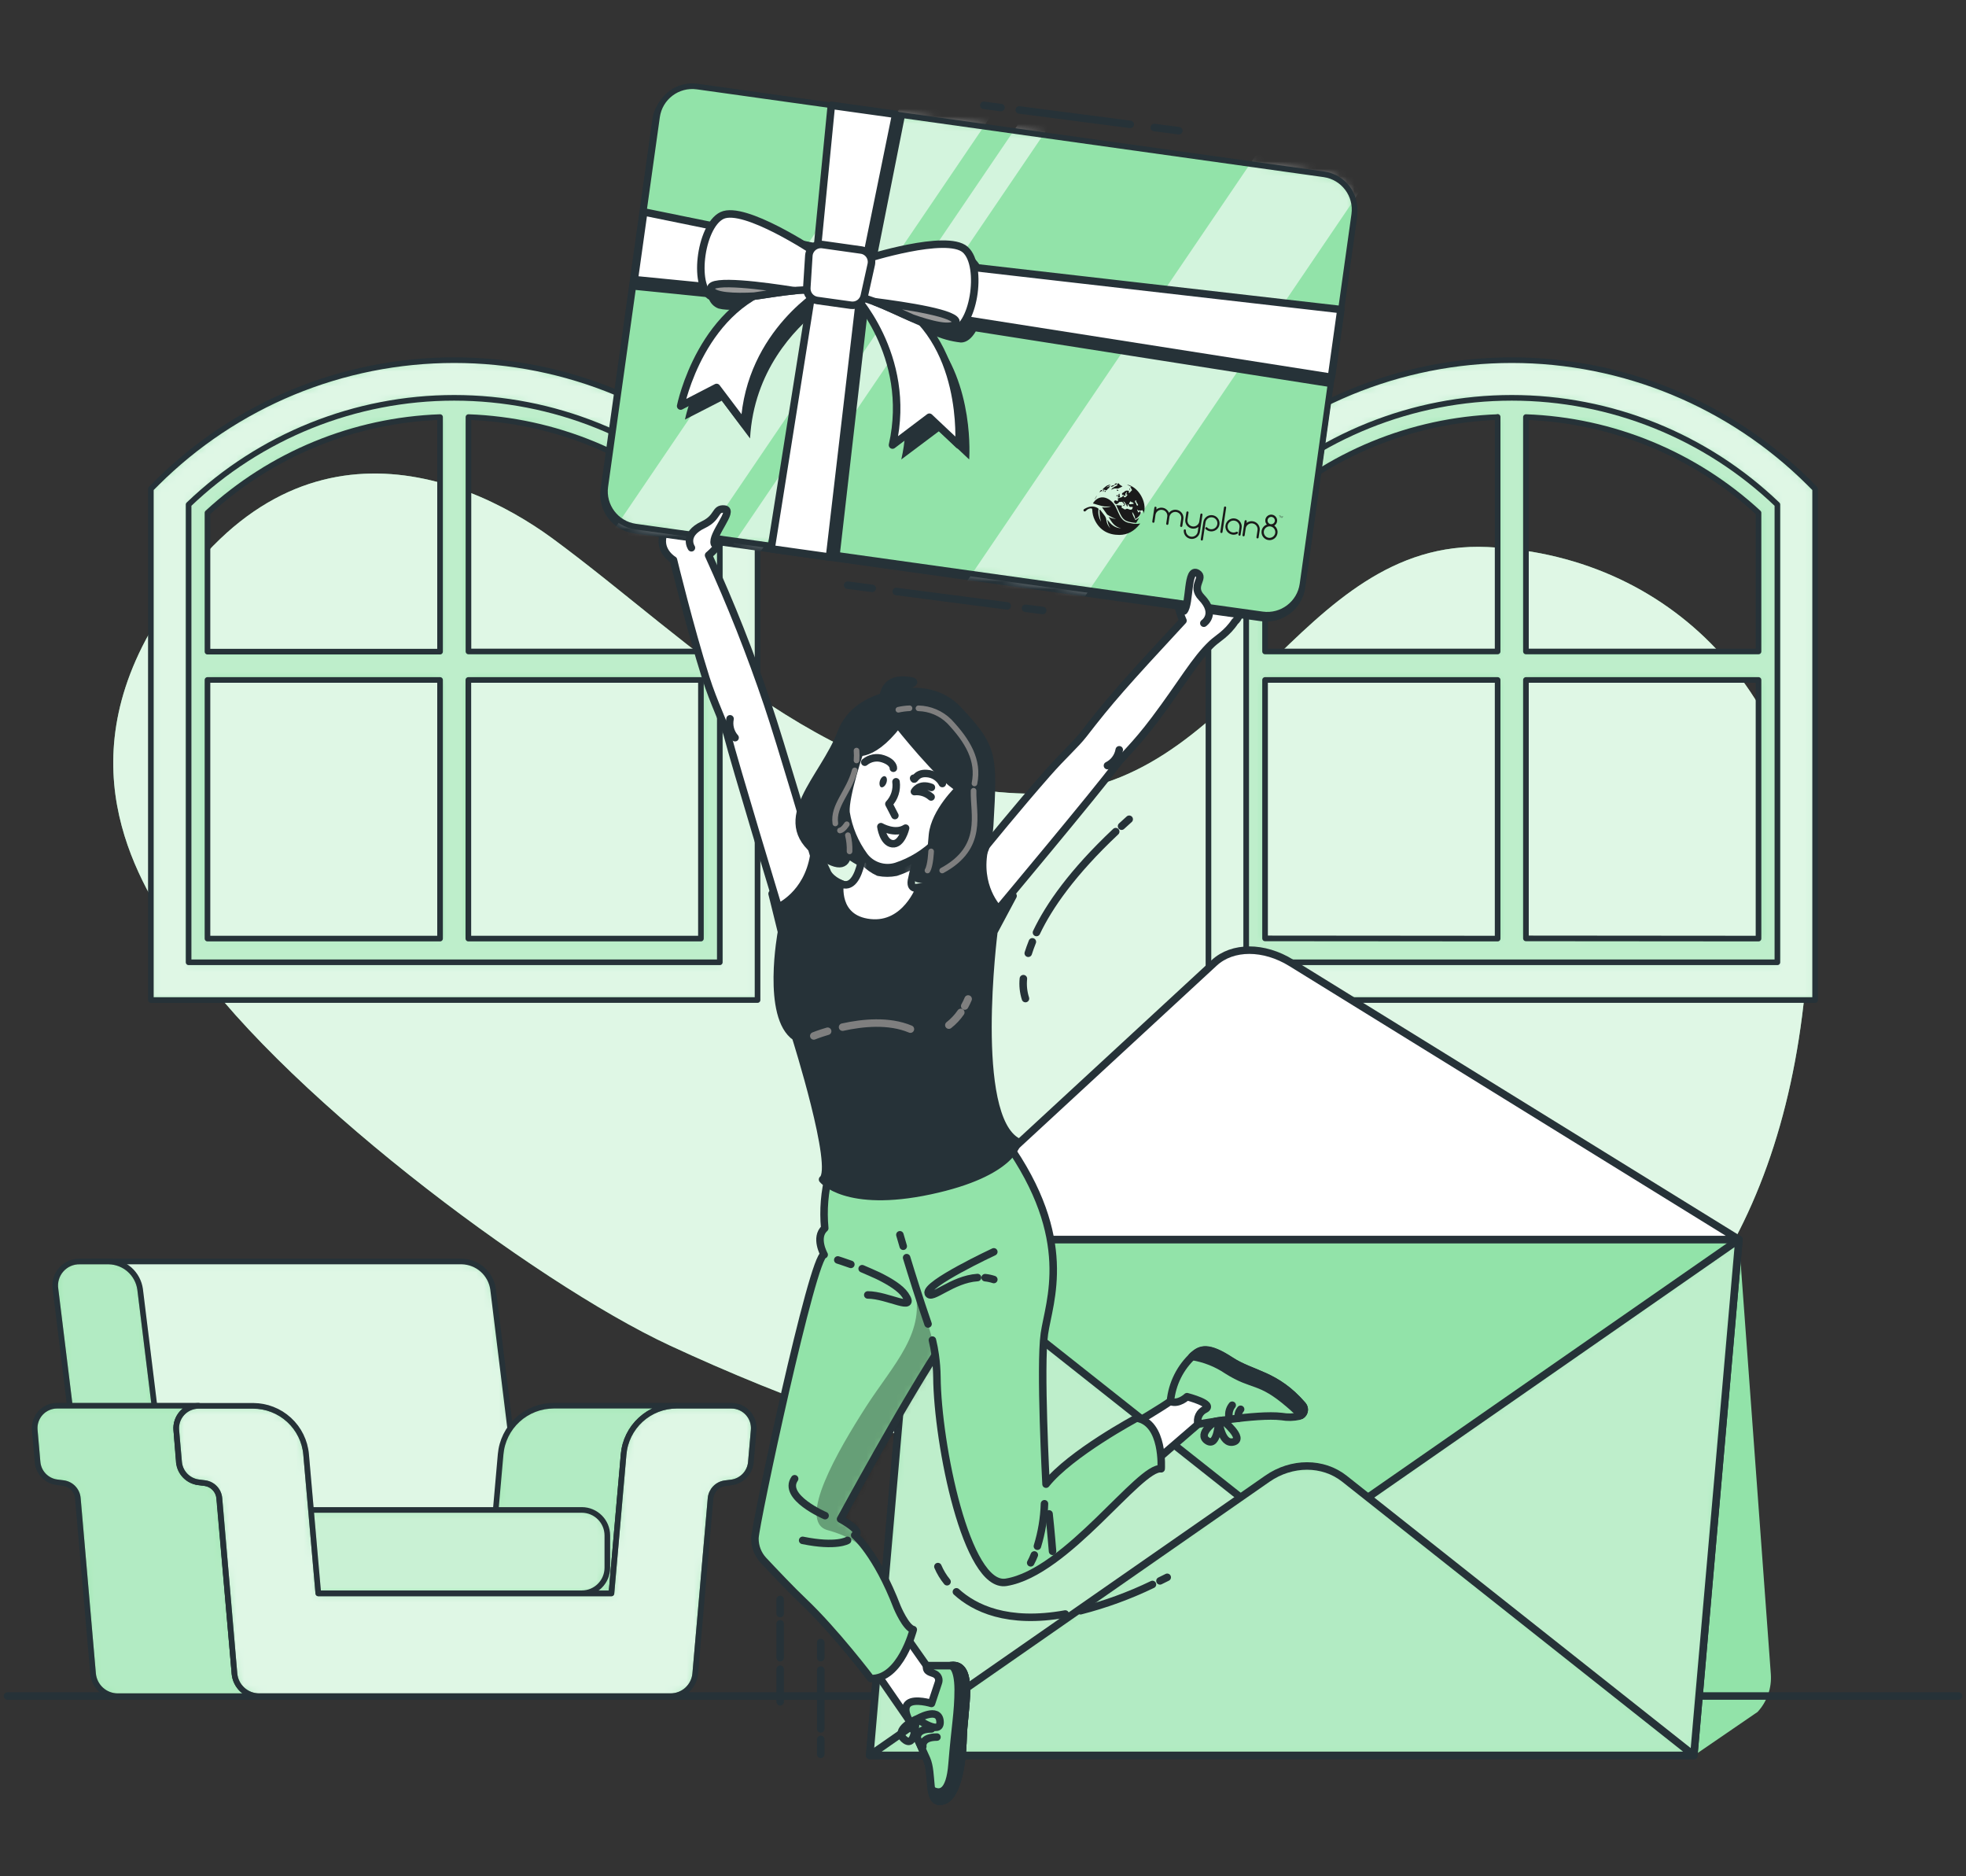 <svg width="262" height="250" viewBox="0 0 262 250" fill="none" xmlns="http://www.w3.org/2000/svg">
<rect x="0" y="0" width="262" height="250" fill="#333333" stroke="none"/>
<path d="M19.923 84.333C37.105 53.722 61.121 62.575 73.657 71.76C92.517 85.641 110.869 105.753 138.009 105.753C164.898 105.753 172.851 71.684 198.262 72.885C224.102 74.105 241.158 94.499 241.158 118.993C241.158 155.652 227.39 181.007 202.569 192.141C166.551 208.304 119.796 193.448 89.242 179.253C71.148 170.841 36.357 144.763 24.166 126.003C19.721 119.207 8.826 104.112 19.923 84.333Z" fill="#92E3A9"/>
<path opacity="0.7" d="M19.923 84.333C37.105 53.722 61.121 62.575 73.657 71.76C92.517 85.641 110.869 105.753 138.009 105.753C164.898 105.753 172.851 71.684 198.262 72.885C224.102 74.105 241.158 94.499 241.158 118.993C241.158 155.652 227.39 181.007 202.569 192.141C166.551 208.304 119.796 193.448 89.242 179.253C71.148 170.841 36.357 144.763 24.166 126.003C19.721 119.207 8.826 104.112 19.923 84.333Z" fill="white"/>
<path d="M225.781 233.873L234.224 228.089C234.847 227.416 235.325 226.622 235.629 225.757C235.933 224.892 236.056 223.974 235.991 223.059L231.741 165.145L147.271 226.756C135.313 226.756 225.781 233.873 225.781 233.873Z" fill="#92E3A9"/>
<path d="M1 225.969H261" stroke="#263238" stroke-linecap="round" stroke-linejoin="round"/>
<path d="M238.606 65.421C228.635 55.812 215.317 50.46 201.469 50.496C187.618 50.458 174.295 55.811 164.32 65.421L163.547 66.163V130.723H239.367V66.163L238.606 65.421ZM234.35 86.797H203.355V55.57C214.878 55.985 225.873 60.51 234.35 68.326V86.797ZM168.589 125.027V90.594H199.583V125.052L168.589 125.027ZM203.355 125.027V90.594H234.35V125.052L203.355 125.027ZM199.583 55.545V86.797H168.589V68.326C177.066 60.51 188.06 55.985 199.583 55.57V55.545Z" fill="#92E3A9"/>
<mask id="mask0_2436_51239" style="mask-type:luminance" maskUnits="userSpaceOnUse" x="163" y="50" width="77" height="81">
<path d="M238.606 65.421C228.635 55.812 215.317 50.46 201.469 50.496C187.618 50.458 174.295 55.811 164.32 65.421L163.547 66.163V130.723H239.367V66.163L238.606 65.421ZM234.35 86.797H203.355V55.57C214.878 55.985 225.873 60.51 234.35 68.326V86.797ZM168.589 125.027V90.594H199.583V125.052L168.589 125.027ZM203.355 125.027V90.594H234.35V125.052L203.355 125.027ZM199.583 55.545V86.797H168.589V68.326C177.066 60.51 188.06 55.985 199.583 55.57V55.545Z" fill="white"/>
</mask>
<g mask="url(#mask0_2436_51239)">
<path opacity="0.4" d="M238.606 65.421C228.635 55.812 215.317 50.46 201.469 50.496C187.618 50.458 174.295 55.811 164.32 65.421L163.547 66.163V130.723H239.367V66.163L238.606 65.421ZM234.35 86.797H203.355V55.57C214.878 55.985 225.873 60.51 234.35 68.326V86.797ZM168.589 125.027V90.594H199.583V125.052L168.589 125.027ZM203.355 125.027V90.594H234.35V125.052L203.355 125.027ZM199.583 55.545V86.797H168.589V68.326C177.066 60.51 188.06 55.985 199.583 55.57V55.545Z" fill="white"/>
</g>
<path d="M238.606 65.421C228.635 55.812 215.317 50.46 201.469 50.496C187.618 50.458 174.295 55.811 164.32 65.421L163.547 66.163V130.723H239.367V66.163L238.606 65.421ZM234.35 86.797H203.355V55.57C214.878 55.985 225.873 60.51 234.35 68.326V86.797ZM168.589 125.027V90.594H199.583V125.052L168.589 125.027ZM203.355 125.027V90.594H234.35V125.052L203.355 125.027ZM199.583 55.545V86.797H168.589V68.326C177.066 60.51 188.06 55.985 199.583 55.57V55.545Z" stroke="#263238" stroke-width="0.75" stroke-linecap="round" stroke-linejoin="round"/>
<path d="M241.894 133.239H161.045V65.133L161.78 64.398C172.315 53.887 186.588 47.984 201.47 47.984C216.351 47.984 230.624 53.887 241.159 64.398L241.894 65.133V133.239ZM166.074 128.21H236.865V67.227C227.341 58.1 214.66 53.005 201.47 53.005C188.279 53.005 175.598 58.1 166.074 67.227V128.21Z" fill="#92E3A9"/>
<mask id="mask1_2436_51239" style="mask-type:luminance" maskUnits="userSpaceOnUse" x="161" y="47" width="81" height="87">
<path d="M241.894 133.239H161.045V65.133L161.78 64.398C172.315 53.887 186.588 47.984 201.47 47.984C216.351 47.984 230.624 53.887 241.159 64.398L241.894 65.133V133.239ZM166.074 128.21H236.865V67.227C227.341 58.1 214.66 53.005 201.47 53.005C188.279 53.005 175.598 58.1 166.074 67.227V128.21Z" fill="white"/>
</mask>
<g mask="url(#mask1_2436_51239)">
<path opacity="0.7" d="M241.894 133.239H161.045V65.133L161.78 64.398C172.315 53.887 186.588 47.984 201.47 47.984C216.351 47.984 230.624 53.887 241.159 64.398L241.894 65.133V133.239ZM166.074 128.21H236.865V67.227C227.341 58.1 214.66 53.005 201.47 53.005C188.279 53.005 175.598 58.1 166.074 67.227V128.21Z" fill="white"/>
</g>
<path d="M241.894 133.239H161.045V65.133L161.78 64.398C172.315 53.887 186.588 47.984 201.47 47.984C216.351 47.984 230.624 53.887 241.159 64.398L241.894 65.133V133.239ZM166.074 128.21H236.865V67.227C227.341 58.1 214.66 53.005 201.47 53.005C188.279 53.005 175.598 58.1 166.074 67.227V128.21Z" stroke="#263238" stroke-width="0.75" stroke-linecap="round" stroke-linejoin="round"/>
<path d="M97.679 65.421C87.707 55.814 74.39 50.462 60.543 50.496C46.695 50.46 33.377 55.812 23.406 65.421L22.633 66.163V130.723H98.453V66.163L97.679 65.421ZM93.423 86.797H62.429V55.57C73.947 55.988 84.937 60.513 93.41 68.326L93.423 86.797ZM27.65 125.052V90.594H58.644V125.052H27.65ZM62.416 125.052V90.594H93.41V125.052H62.416ZM58.644 55.57V86.822H27.65V68.326C36.127 60.51 47.121 55.985 58.644 55.57Z" fill="#92E3A9"/>
<mask id="mask2_2436_51239" style="mask-type:luminance" maskUnits="userSpaceOnUse" x="22" y="50" width="77" height="81">
<path d="M97.679 65.421C87.707 55.814 74.39 50.462 60.543 50.496C46.695 50.46 33.377 55.812 23.406 65.421L22.633 66.163V130.723H98.453V66.163L97.679 65.421ZM93.423 86.797H62.429V55.57C73.947 55.988 84.937 60.513 93.41 68.326L93.423 86.797ZM27.65 125.052V90.594H58.644V125.052H27.65ZM62.416 125.052V90.594H93.41V125.052H62.416ZM58.644 55.57V86.822H27.65V68.326C36.127 60.51 47.121 55.985 58.644 55.57Z" fill="white"/>
</mask>
<g mask="url(#mask2_2436_51239)">
<path opacity="0.4" d="M97.679 65.421C87.707 55.814 74.39 50.462 60.543 50.496C46.695 50.46 33.377 55.812 23.406 65.421L22.633 66.163V130.723H98.453V66.163L97.679 65.421ZM93.423 86.797H62.429V55.57C73.947 55.988 84.937 60.513 93.41 68.326L93.423 86.797ZM27.65 125.052V90.594H58.644V125.052H27.65ZM62.416 125.052V90.594H93.41V125.052H62.416ZM58.644 55.57V86.822H27.65V68.326C36.127 60.51 47.121 55.985 58.644 55.57Z" fill="white"/>
</g>
<path d="M97.679 65.421C87.707 55.814 74.39 50.462 60.543 50.496C46.695 50.46 33.377 55.812 23.406 65.421L22.633 66.163V130.723H98.453V66.163L97.679 65.421ZM93.423 86.797H62.429V55.57C73.947 55.988 84.937 60.513 93.41 68.326L93.423 86.797ZM27.65 125.052V90.594H58.644V125.052H27.65ZM62.416 125.052V90.594H93.41V125.052H62.416ZM58.644 55.57V86.822H27.65V68.326C36.127 60.51 47.121 55.985 58.644 55.57Z" stroke="#263238" stroke-width="0.75" stroke-linecap="round" stroke-linejoin="round"/>
<path d="M100.955 133.239H20.105V65.133L20.841 64.398C31.375 53.887 45.649 47.984 60.53 47.984C75.411 47.984 89.685 53.887 100.219 64.398L100.955 65.133V133.239ZM25.135 128.21H95.925V67.227C86.402 58.1 73.721 53.005 60.53 53.005C47.339 53.005 34.658 58.1 25.135 67.227V128.21Z" fill="#92E3A9"/>
<mask id="mask3_2436_51239" style="mask-type:luminance" maskUnits="userSpaceOnUse" x="20" y="47" width="81" height="87">
<path d="M100.955 133.239H20.105V65.133L20.841 64.398C31.375 53.887 45.649 47.984 60.53 47.984C75.411 47.984 89.685 53.887 100.219 64.398L100.955 65.133V133.239ZM25.135 128.21H95.925V67.227C86.402 58.1 73.721 53.005 60.53 53.005C47.339 53.005 34.658 58.1 25.135 67.227V128.21Z" fill="white"/>
</mask>
<g mask="url(#mask3_2436_51239)">
<path opacity="0.7" d="M100.955 133.239H20.105V65.133L20.841 64.398C31.375 53.887 45.649 47.984 60.53 47.984C75.411 47.984 89.685 53.887 100.219 64.398L100.955 65.133V133.239ZM25.135 128.21H95.925V67.227C86.402 58.1 73.721 53.005 60.53 53.005C47.339 53.005 34.658 58.1 25.135 67.227V128.21Z" fill="white"/>
</g>
<path d="M100.955 133.239H20.105V65.133L20.841 64.398C31.375 53.887 45.649 47.984 60.53 47.984C75.411 47.984 89.685 53.887 100.219 64.398L100.955 65.133V133.239ZM25.135 128.21H95.925V67.227C86.402 58.1 73.721 53.005 60.53 53.005C47.339 53.005 34.658 58.1 25.135 67.227V128.21Z" stroke="#263238" stroke-width="0.75" stroke-linecap="round" stroke-linejoin="round"/>
<path d="M115.887 233.873H225.731L231.741 165.133H121.897L115.887 233.873Z" fill="#92E3A9" stroke="#263238" stroke-linecap="round" stroke-linejoin="round"/>
<path d="M168.464 201.986C171.312 204.249 175.48 204.249 178.731 201.986L231.741 165.145L225.731 233.885H115.912L121.897 165.145L168.464 201.986Z" fill="#92E3A9"/>
<mask id="mask4_2436_51239" style="mask-type:luminance" maskUnits="userSpaceOnUse" x="115" y="165" width="117" height="69">
<path d="M168.464 201.986C171.312 204.249 175.48 204.249 178.731 201.986L231.741 165.145L225.731 233.885H115.912L121.897 165.145L168.464 201.986Z" fill="white"/>
</mask>
<g mask="url(#mask4_2436_51239)">
<path opacity="0.4" d="M168.464 201.986C171.312 204.249 175.48 204.249 178.731 201.986L231.741 165.145L225.731 233.885H115.912L121.897 165.145L168.464 201.986Z" fill="white"/>
</g>
<path d="M168.464 201.986C171.312 204.249 175.48 204.249 178.731 201.986L231.741 165.145L225.731 233.885H115.912L121.897 165.145L168.464 201.986Z" stroke="#263238" stroke-linecap="round" stroke-linejoin="round"/>
<path d="M115.912 233.873H225.731L179.164 197.013C176.31 194.756 172.148 194.756 168.898 197.013L115.912 233.873Z" fill="#92E3A9"/>
<mask id="mask5_2436_51239" style="mask-type:luminance" maskUnits="userSpaceOnUse" x="115" y="195" width="111" height="39">
<path d="M115.912 233.873H225.731L179.164 197.013C176.31 194.756 172.148 194.756 168.898 197.013L115.912 233.873Z" fill="white"/>
</mask>
<g mask="url(#mask5_2436_51239)">
<path opacity="0.3" d="M115.912 233.873H225.731L179.164 197.013C176.31 194.756 172.148 194.756 168.898 197.013L115.912 233.873Z" fill="white"/>
</g>
<path d="M115.912 233.873H225.731L179.164 197.013C176.31 194.756 172.148 194.756 168.898 197.013L115.912 233.873Z" stroke="#263238" stroke-linecap="round" stroke-linejoin="round"/>
<path d="M121.896 165.146H231.741L172.078 128.286C168.426 126.03 164.257 126.03 161.812 128.286L121.896 165.146Z" fill="white" stroke="#263238" stroke-linecap="round" stroke-linejoin="round"/>
<path d="M60.36 220.048H71.639L65.71 171.771C65.566 170.763 65.07 169.838 64.309 169.162C63.548 168.485 62.572 168.1 61.555 168.074H12.354L19.571 220.048H60.36Z" fill="#92E3A9"/>
<mask id="mask6_2436_51239" style="mask-type:luminance" maskUnits="userSpaceOnUse" x="12" y="168" width="60" height="53">
<path d="M60.36 220.048H71.639L65.71 171.771C65.566 170.763 65.07 169.838 64.309 169.162C63.548 168.485 62.572 168.1 61.555 168.074H12.354L19.571 220.048H60.36Z" fill="white"/>
</mask>
<g mask="url(#mask6_2436_51239)">
<path opacity="0.7" d="M60.36 220.048H71.639L65.71 171.771C65.566 170.763 65.07 169.838 64.309 169.162C63.548 168.485 62.572 168.1 61.555 168.074H12.354L19.571 220.048H60.36Z" fill="white"/>
</g>
<path d="M60.36 220.048H71.639L65.71 171.771C65.566 170.763 65.07 169.838 64.309 169.162C63.548 168.485 62.572 168.1 61.555 168.074H12.354L19.571 220.048H60.36Z" stroke="#263238" stroke-width="0.75" stroke-linecap="round" stroke-linejoin="round"/>
<path d="M24.599 220.049H13.327L7.398 171.772C7.325 171.308 7.355 170.834 7.486 170.384C7.616 169.933 7.845 169.516 8.154 169.164C8.464 168.811 8.847 168.53 9.277 168.342C9.707 168.154 10.173 168.063 10.642 168.075H14.515C15.533 168.1 16.51 168.484 17.271 169.161C18.032 169.838 18.528 170.763 18.671 171.772L24.599 220.049Z" fill="#92E3A9"/>
<mask id="mask7_2436_51239" style="mask-type:luminance" maskUnits="userSpaceOnUse" x="7" y="168" width="18" height="53">
<path d="M24.599 220.049H13.327L7.398 171.772C7.325 171.308 7.355 170.834 7.486 170.384C7.616 169.933 7.845 169.516 8.154 169.164C8.464 168.811 8.847 168.53 9.277 168.342C9.707 168.154 10.173 168.063 10.642 168.075H14.515C15.533 168.1 16.51 168.484 17.271 169.161C18.032 169.838 18.528 170.763 18.671 171.772L24.599 220.049Z" fill="white"/>
</mask>
<g mask="url(#mask7_2436_51239)">
<path opacity="0.3" d="M24.599 220.049H13.327L7.398 171.772C7.325 171.308 7.355 170.834 7.486 170.384C7.616 169.933 7.845 169.516 8.154 169.164C8.464 168.811 8.847 168.53 9.277 168.342C9.707 168.154 10.173 168.063 10.642 168.075H14.515C15.533 168.1 16.51 168.484 17.271 169.161C18.032 169.838 18.528 170.763 18.671 171.772L24.599 220.049Z" fill="white" stroke="#263238" stroke-width="0.75" stroke-linecap="round" stroke-linejoin="round"/>
</g>
<path d="M24.599 220.049H13.327L7.398 171.772C7.325 171.308 7.355 170.834 7.486 170.384C7.616 169.933 7.845 169.516 8.154 169.164C8.464 168.811 8.847 168.53 9.277 168.342C9.707 168.154 10.173 168.063 10.642 168.075H14.515C15.533 168.1 16.51 168.484 17.271 169.161C18.032 169.838 18.528 170.763 18.671 171.772L24.599 220.049Z" stroke="#263238" stroke-width="0.75" stroke-linecap="round" stroke-linejoin="round"/>
<path d="M31.251 222.986L29.208 199.636C29.168 199.126 28.952 198.644 28.599 198.273C28.245 197.902 27.774 197.664 27.266 197.6L26.423 197.493C25.747 197.406 25.12 197.091 24.648 196.599C24.176 196.107 23.886 195.469 23.827 194.789L23.493 190.533C23.458 190.121 23.508 189.706 23.641 189.314C23.774 188.922 23.988 188.562 24.267 188.257C24.547 187.952 24.887 187.709 25.265 187.542C25.644 187.375 26.053 187.289 26.467 187.289H7.607C7.192 187.288 6.783 187.374 6.404 187.54C6.024 187.707 5.684 187.95 5.404 188.255C5.125 188.561 4.911 188.921 4.779 189.313C4.646 189.705 4.596 190.121 4.633 190.533L5.004 194.789C5.062 195.469 5.351 196.108 5.824 196.6C6.296 197.092 6.923 197.407 7.6 197.493L8.436 197.6C8.942 197.663 9.41 197.898 9.762 198.265C10.115 198.633 10.331 199.11 10.373 199.618L12.403 222.986C12.477 223.806 12.855 224.569 13.462 225.125C14.069 225.681 14.862 225.99 15.685 225.991H34.546C33.72 225.994 32.923 225.687 32.313 225.131C31.703 224.574 31.324 223.809 31.251 222.986Z" fill="#92E3A9"/>
<mask id="mask8_2436_51239" style="mask-type:luminance" maskUnits="userSpaceOnUse" x="4" y="187" width="31" height="39">
<path d="M31.251 222.986L29.208 199.636C29.168 199.126 28.952 198.644 28.599 198.273C28.245 197.902 27.774 197.664 27.266 197.6L26.423 197.493C25.747 197.406 25.12 197.091 24.648 196.599C24.176 196.107 23.886 195.469 23.827 194.789L23.493 190.533C23.458 190.121 23.508 189.706 23.641 189.314C23.774 188.922 23.988 188.562 24.267 188.257C24.547 187.952 24.887 187.709 25.265 187.542C25.644 187.375 26.053 187.289 26.467 187.289H7.607C7.192 187.288 6.783 187.374 6.404 187.54C6.024 187.707 5.684 187.95 5.404 188.255C5.125 188.561 4.911 188.921 4.779 189.313C4.646 189.705 4.596 190.121 4.633 190.533L5.004 194.789C5.062 195.469 5.351 196.108 5.824 196.6C6.296 197.092 6.923 197.407 7.6 197.493L8.436 197.6C8.942 197.663 9.41 197.898 9.762 198.265C10.115 198.633 10.331 199.11 10.373 199.618L12.403 222.986C12.477 223.806 12.855 224.569 13.462 225.125C14.069 225.681 14.862 225.99 15.685 225.991H34.546C33.72 225.994 32.923 225.687 32.313 225.131C31.703 224.574 31.324 223.809 31.251 222.986Z" fill="white"/>
</mask>
<g mask="url(#mask8_2436_51239)">
<g opacity="0.3">
<path d="M31.251 222.986L29.208 199.636C29.168 199.126 28.952 198.644 28.599 198.273C28.245 197.902 27.774 197.664 27.266 197.6L26.423 197.493C25.747 197.406 25.12 197.091 24.648 196.599C24.176 196.107 23.886 195.469 23.827 194.789L23.493 190.533C23.458 190.121 23.508 189.706 23.641 189.314C23.774 188.922 23.988 188.562 24.267 188.257C24.547 187.952 24.887 187.709 25.265 187.542C25.644 187.375 26.053 187.289 26.467 187.289H7.607C7.192 187.288 6.783 187.374 6.404 187.54C6.024 187.707 5.684 187.95 5.404 188.255C5.125 188.561 4.911 188.921 4.779 189.313C4.646 189.705 4.596 190.121 4.633 190.533L5.004 194.789C5.062 195.469 5.351 196.108 5.824 196.6C6.296 197.092 6.923 197.407 7.6 197.493L8.436 197.6C8.942 197.663 9.41 197.898 9.762 198.265C10.115 198.633 10.331 199.11 10.373 199.618L12.403 222.986C12.477 223.806 12.855 224.569 13.462 225.125C14.069 225.681 14.862 225.99 15.685 225.991H34.546C33.72 225.994 32.923 225.687 32.313 225.131C31.703 224.574 31.324 223.809 31.251 222.986Z" fill="white" stroke="#263238" stroke-width="0.75" stroke-linecap="round" stroke-linejoin="round"/>
</g>
</g>
<path d="M31.251 222.986L29.208 199.636C29.168 199.126 28.952 198.644 28.599 198.273C28.245 197.902 27.774 197.664 27.266 197.6L26.423 197.493C25.747 197.406 25.12 197.091 24.648 196.599C24.176 196.107 23.886 195.469 23.827 194.789L23.493 190.533C23.458 190.121 23.508 189.706 23.641 189.314C23.774 188.922 23.988 188.562 24.267 188.257C24.547 187.952 24.887 187.709 25.265 187.542C25.644 187.375 26.053 187.289 26.467 187.289H7.607C7.192 187.288 6.783 187.374 6.404 187.54C6.024 187.707 5.684 187.95 5.404 188.255C5.125 188.561 4.911 188.921 4.779 189.313C4.646 189.705 4.596 190.121 4.633 190.533L5.004 194.789C5.062 195.469 5.351 196.108 5.824 196.6C6.296 197.092 6.923 197.407 7.6 197.493L8.436 197.6C8.942 197.663 9.41 197.898 9.762 198.265C10.115 198.633 10.331 199.11 10.373 199.618L12.403 222.986C12.477 223.806 12.855 224.569 13.462 225.125C14.069 225.681 14.862 225.99 15.685 225.991H34.546C33.72 225.994 32.923 225.687 32.313 225.131C31.703 224.574 31.324 223.809 31.251 222.986Z" stroke="#263238" stroke-width="0.75" stroke-linecap="round" stroke-linejoin="round"/>
<path d="M83.106 193.771C83.261 192.001 84.073 190.354 85.382 189.154C86.691 187.954 88.403 187.289 90.179 187.289H73.789C72.013 187.289 70.302 187.954 68.992 189.154C67.683 190.354 66.871 192.001 66.717 193.771L65.082 212.298H81.484L83.106 193.771Z" fill="#92E3A9"/>
<mask id="mask9_2436_51239" style="mask-type:luminance" maskUnits="userSpaceOnUse" x="65" y="187" width="26" height="26">
<path d="M83.106 193.771C83.261 192.001 84.073 190.354 85.382 189.154C86.691 187.954 88.403 187.289 90.179 187.289H73.789C72.013 187.289 70.302 187.954 68.992 189.154C67.683 190.354 66.871 192.001 66.717 193.771L65.082 212.298H81.484L83.106 193.771Z" fill="white"/>
</mask>
<g mask="url(#mask9_2436_51239)">
<path opacity="0.3" d="M83.106 193.771C83.261 192.001 84.073 190.354 85.382 189.154C86.691 187.954 88.403 187.289 90.179 187.289H73.789C72.013 187.289 70.302 187.954 68.992 189.154C67.683 190.354 66.871 192.001 66.717 193.771L65.082 212.298H81.484L83.106 193.771Z" fill="white"/>
</g>
<path d="M83.106 193.771C83.261 192.001 84.073 190.354 85.382 189.154C86.691 187.954 88.403 187.289 90.179 187.289H73.789C72.013 187.289 70.302 187.954 68.992 189.154C67.683 190.354 66.871 192.001 66.717 193.771L65.082 212.298H81.484L83.106 193.771Z" stroke="#263238" stroke-width="0.75" stroke-linecap="round" stroke-linejoin="round"/>
<path d="M77.529 201.176H39.142C37.26 201.176 35.734 202.701 35.734 204.583V208.871C35.734 210.753 37.26 212.278 39.142 212.278H77.529C79.411 212.278 80.937 210.753 80.937 208.871V204.583C80.937 202.701 79.411 201.176 77.529 201.176Z" fill="#92E3A9"/>
<mask id="mask10_2436_51239" style="mask-type:luminance" maskUnits="userSpaceOnUse" x="35" y="201" width="46" height="12">
<path d="M77.529 201.176H39.142C37.26 201.176 35.734 202.701 35.734 204.583V208.871C35.734 210.753 37.26 212.278 39.142 212.278H77.529C79.411 212.278 80.937 210.753 80.937 208.871V204.583C80.937 202.701 79.411 201.176 77.529 201.176Z" fill="white"/>
</mask>
<g mask="url(#mask10_2436_51239)">
<g opacity="0.5">
<path d="M77.529 201.176H39.142C37.26 201.176 35.734 202.701 35.734 204.583V208.871C35.734 210.753 37.26 212.278 39.142 212.278H77.529C79.411 212.278 80.937 210.753 80.937 208.871V204.583C80.937 202.701 79.411 201.176 77.529 201.176Z" fill="white"/>
</g>
</g>
<path d="M77.529 201.176H39.142C37.26 201.176 35.734 202.701 35.734 204.583V208.871C35.734 210.753 37.26 212.278 39.142 212.278H77.529C79.411 212.278 80.937 210.753 80.937 208.871V204.583C80.937 202.701 79.411 201.176 77.529 201.176Z" stroke="#263238" stroke-width="0.75" stroke-linecap="round" stroke-linejoin="round"/>
<path d="M97.465 187.289H90.179C88.403 187.289 86.691 187.954 85.382 189.154C84.072 190.354 83.26 192.001 83.106 193.771L81.484 212.298H42.417L40.795 193.79C40.641 192.02 39.829 190.373 38.52 189.173C37.211 187.973 35.499 187.308 33.723 187.308H26.436C26.027 187.313 25.623 187.401 25.249 187.569C24.876 187.736 24.54 187.979 24.265 188.281C23.989 188.584 23.778 188.94 23.645 189.327C23.513 189.715 23.461 190.125 23.494 190.533L23.865 194.789C23.924 195.469 24.214 196.107 24.686 196.599C25.159 197.091 25.785 197.406 26.461 197.493L27.304 197.6C27.808 197.665 28.275 197.901 28.627 198.268C28.979 198.635 29.196 199.111 29.24 199.618L31.246 222.986C31.32 223.807 31.698 224.571 32.306 225.127C32.915 225.683 33.709 225.991 34.534 225.991H89.368C90.192 225.991 90.985 225.683 91.593 225.126C92.2 224.57 92.577 223.806 92.65 222.986L94.693 199.636C94.737 199.13 94.954 198.654 95.306 198.287C95.658 197.92 96.125 197.684 96.629 197.618L97.472 197.512C98.148 197.424 98.773 197.108 99.246 196.617C99.718 196.125 100.008 195.487 100.068 194.808L100.439 190.552C100.478 190.138 100.429 189.721 100.297 189.327C100.165 188.933 99.953 188.571 99.673 188.264C99.393 187.957 99.052 187.711 98.672 187.544C98.292 187.376 97.881 187.289 97.465 187.289Z" fill="#92E3A9"/>
<mask id="mask11_2436_51239" style="mask-type:luminance" maskUnits="userSpaceOnUse" x="23" y="187" width="78" height="39">
<path d="M97.465 187.289H90.179C88.403 187.289 86.691 187.954 85.382 189.154C84.072 190.354 83.26 192.001 83.106 193.771L81.484 212.298H42.417L40.795 193.79C40.641 192.02 39.829 190.373 38.52 189.173C37.211 187.973 35.499 187.308 33.723 187.308H26.436C26.027 187.313 25.623 187.401 25.249 187.569C24.876 187.736 24.54 187.979 24.265 188.281C23.989 188.584 23.778 188.94 23.645 189.327C23.513 189.715 23.461 190.125 23.494 190.533L23.865 194.789C23.924 195.469 24.214 196.107 24.686 196.599C25.159 197.091 25.785 197.406 26.461 197.493L27.304 197.6C27.808 197.665 28.275 197.901 28.627 198.268C28.979 198.635 29.196 199.111 29.24 199.618L31.246 222.986C31.32 223.807 31.698 224.571 32.306 225.127C32.915 225.683 33.709 225.991 34.534 225.991H89.368C90.192 225.991 90.985 225.683 91.593 225.126C92.2 224.57 92.577 223.806 92.65 222.986L94.693 199.636C94.737 199.13 94.954 198.654 95.306 198.287C95.658 197.92 96.125 197.684 96.629 197.618L97.472 197.512C98.148 197.424 98.773 197.108 99.246 196.617C99.718 196.125 100.008 195.487 100.068 194.808L100.439 190.552C100.478 190.138 100.429 189.721 100.297 189.327C100.165 188.933 99.953 188.571 99.673 188.264C99.393 187.957 99.052 187.711 98.672 187.544C98.292 187.376 97.881 187.289 97.465 187.289Z" fill="white"/>
</mask>
<g mask="url(#mask11_2436_51239)">
<path opacity="0.7" d="M97.465 187.289H90.179C88.403 187.289 86.691 187.954 85.382 189.154C84.072 190.354 83.26 192.001 83.106 193.771L81.484 212.298H42.417L40.795 193.79C40.641 192.02 39.829 190.373 38.52 189.173C37.211 187.973 35.499 187.308 33.723 187.308H26.436C26.027 187.313 25.623 187.401 25.249 187.569C24.876 187.736 24.54 187.979 24.265 188.281C23.989 188.584 23.778 188.94 23.645 189.327C23.513 189.715 23.461 190.125 23.494 190.533L23.865 194.789C23.924 195.469 24.214 196.107 24.686 196.599C25.159 197.091 25.785 197.406 26.461 197.493L27.304 197.6C27.808 197.665 28.275 197.901 28.627 198.268C28.979 198.635 29.196 199.111 29.24 199.618L31.246 222.986C31.32 223.807 31.698 224.571 32.306 225.127C32.915 225.683 33.709 225.991 34.534 225.991H89.368C90.192 225.991 90.985 225.683 91.593 225.126C92.2 224.57 92.577 223.806 92.65 222.986L94.693 199.636C94.737 199.13 94.954 198.654 95.306 198.287C95.658 197.92 96.125 197.684 96.629 197.618L97.472 197.512C98.148 197.424 98.773 197.108 99.246 196.617C99.718 196.125 100.008 195.487 100.068 194.808L100.439 190.552C100.478 190.138 100.429 189.721 100.297 189.327C100.165 188.933 99.953 188.571 99.673 188.264C99.393 187.957 99.052 187.711 98.672 187.544C98.292 187.376 97.881 187.289 97.465 187.289Z" fill="white" stroke="#263238" stroke-width="0.75" stroke-linecap="round" stroke-linejoin="round"/>
</g>
<path d="M97.465 187.289H90.179C88.403 187.289 86.691 187.954 85.382 189.154C84.072 190.354 83.26 192.001 83.106 193.771L81.484 212.298H42.417L40.795 193.79C40.641 192.02 39.829 190.373 38.52 189.173C37.211 187.973 35.499 187.308 33.723 187.308H26.436C26.027 187.313 25.623 187.401 25.249 187.569C24.876 187.736 24.54 187.979 24.265 188.281C23.989 188.584 23.778 188.94 23.645 189.327C23.513 189.715 23.461 190.125 23.494 190.533L23.865 194.789C23.924 195.469 24.214 196.107 24.686 196.599C25.159 197.091 25.785 197.406 26.461 197.493L27.304 197.6C27.808 197.665 28.275 197.901 28.627 198.268C28.979 198.635 29.196 199.111 29.24 199.618L31.246 222.986C31.32 223.807 31.698 224.571 32.306 225.127C32.915 225.683 33.709 225.991 34.534 225.991H89.368C90.192 225.991 90.985 225.683 91.593 225.126C92.2 224.57 92.577 223.806 92.65 222.986L94.693 199.636C94.737 199.13 94.954 198.654 95.306 198.287C95.658 197.92 96.125 197.684 96.629 197.618L97.472 197.512C98.148 197.424 98.773 197.108 99.246 196.617C99.718 196.125 100.008 195.487 100.068 194.808L100.439 190.552C100.478 190.138 100.429 189.721 100.297 189.327C100.165 188.933 99.953 188.571 99.673 188.264C99.393 187.957 99.052 187.711 98.672 187.544C98.292 187.376 97.881 187.289 97.465 187.289Z" stroke="#263238" stroke-width="0.75" stroke-linecap="round" stroke-linejoin="round"/>
<path d="M115.711 221.318L121.149 229.189C121.149 229.189 122.608 232.402 123.482 234.344C124.355 236.287 123.576 240.002 125.236 240.002C127.486 240.002 128.247 235.243 128.341 231.547C128.436 227.85 129.976 221.538 126.732 221.928H123.482L119.502 216.27L115.711 221.318Z" fill="white" stroke="#263238" stroke-linecap="round" stroke-linejoin="round"/>
<path d="M125.053 224.197L124.135 226.957C124.135 226.957 121.922 226.278 121.067 226.957C120.212 227.636 121.149 229.189 121.149 229.189C121.149 229.189 122.607 232.401 123.481 234.344C124.355 236.287 123.575 240.002 125.235 240.002C127.486 240.002 128.247 235.243 128.341 231.546C128.435 227.85 129.975 221.538 126.731 221.927H123.481C123.374 222.82 124.047 222.757 124.632 223.059C124.828 223.165 124.98 223.339 125.057 223.548C125.135 223.758 125.133 223.989 125.053 224.197Z" fill="#92E3A9" stroke="#263238" stroke-linecap="round" stroke-linejoin="round"/>
<path d="M122.23 229.019C122.23 229.019 125.11 227.334 125.273 229.334C125.437 231.333 122.23 229.019 122.23 229.019Z" stroke="#263238" stroke-linecap="round" stroke-linejoin="round"/>
<path d="M122.249 231.609C122.249 231.609 121.979 230.352 124.135 230.352" stroke="#263238" stroke-linecap="round" stroke-linejoin="round"/>
<path d="M122.979 232.695C122.979 232.695 122.715 231.438 124.865 231.438" stroke="#263238" stroke-linecap="round" stroke-linejoin="round"/>
<path d="M122.042 229.094C122.042 229.094 118.999 230.458 120.527 231.753C122.054 233.048 122.042 229.094 122.042 229.094Z" stroke="#263238" stroke-linecap="round" stroke-linejoin="round"/>
<path d="M127.695 225.106C127.695 228.193 127.274 230.054 126.878 235.021C126.57 238.95 125.281 239.139 124.137 238.453C124.281 239.34 124.545 239.981 125.237 239.975C127.488 239.975 128.248 235.216 128.343 231.519C128.437 227.822 129.977 221.51 126.733 221.9C126.733 221.9 127.676 222.026 127.695 225.106Z" fill="#263238" stroke="#263238" stroke-linecap="round" stroke-linejoin="round"/>
<path d="M110.5 156.43C112.95 157.969 115.885 158.544 118.735 158.045C123.513 157.197 125.531 156.719 125.531 156.719C125.531 156.719 130.831 171.317 125.846 178.685C120.86 186.053 112.015 202.393 112.015 202.393C112.015 202.393 115.158 204.078 113.901 204.543C113.901 204.543 116.818 206.995 119.559 214.131C119.559 214.131 120.709 216.891 121.709 217.123C121.709 217.123 120.024 223.756 116.051 223.643C116.051 223.643 111.292 217.356 107.073 213.364C105.476 211.855 103.125 209.365 101.742 207.894C100.996 207.095 100.588 206.038 100.604 204.945C100.635 203.097 108.375 166.941 109.833 167.174C109.833 167.174 108.532 164.873 109.909 163.641C109.682 161.221 109.882 158.78 110.5 156.43Z" fill="#92E3A9"/>
<mask id="mask12_2436_51239" style="mask-type:luminance" maskUnits="userSpaceOnUse" x="100" y="156" width="28" height="68">
<path d="M110.5 156.43C112.95 157.969 115.885 158.544 118.735 158.045C123.513 157.197 125.531 156.719 125.531 156.719C125.531 156.719 130.831 171.317 125.846 178.685C120.86 186.053 112.015 202.393 112.015 202.393C112.015 202.393 115.158 204.078 113.901 204.543C113.901 204.543 116.818 206.995 119.559 214.131C119.559 214.131 120.709 216.891 121.709 217.123C121.709 217.123 120.024 223.756 116.051 223.643C116.051 223.643 111.292 217.356 107.073 213.364C105.476 211.855 103.125 209.365 101.742 207.894C100.996 207.095 100.588 206.038 100.604 204.945C100.635 203.097 108.375 166.941 109.833 167.174C109.833 167.174 108.532 164.873 109.909 163.641C109.682 161.221 109.882 158.78 110.5 156.43Z" fill="white"/>
</mask>
<g mask="url(#mask12_2436_51239)">
<path opacity="0.3" d="M115.862 207.134C115.862 207.134 114.504 205.003 110.311 203.877C106.117 202.752 111.712 193.19 115.422 187.406C118.986 181.854 123.658 177.347 121.746 171.317C119.835 165.288 129.687 176.976 129.687 176.976L123.708 188.845L118.553 196.723L115.629 203.374L115.862 207.134Z" fill="black"/>
</g>
<path d="M110.5 156.43C112.95 157.969 115.885 158.544 118.735 158.045C123.513 157.197 125.531 156.719 125.531 156.719C125.531 156.719 130.831 171.317 125.846 178.685C120.86 186.053 112.015 202.393 112.015 202.393C112.015 202.393 115.158 204.078 113.901 204.543C113.901 204.543 116.818 206.995 119.559 214.131C119.559 214.131 120.709 216.891 121.709 217.123C121.709 217.123 120.024 223.756 116.051 223.643C116.051 223.643 111.292 217.356 107.073 213.364C105.476 211.855 103.125 209.365 101.742 207.894C100.996 207.095 100.588 206.038 100.604 204.945C100.635 203.097 108.375 166.941 109.833 167.174C109.833 167.174 108.532 164.873 109.909 163.641C109.682 161.221 109.882 158.78 110.5 156.43Z" stroke="#263238" stroke-linecap="round" stroke-linejoin="round"/>
<path d="M114.895 169.035C115.586 169.318 116.328 169.664 117.045 169.984C118.585 170.739 120.018 171.625 120.628 172.531C122.238 174.926 118.327 172.531 115.643 172.531" stroke="#263238" stroke-linecap="round" stroke-linejoin="round"/>
<path d="M111.648 167.867C111.648 167.867 112.359 168.087 113.39 168.458" stroke="#263238" stroke-linecap="round" stroke-linejoin="round"/>
<path d="M112.95 205.23C112.95 205.23 111.498 206.155 106.965 205.23" stroke="#263238" stroke-linecap="round" stroke-linejoin="round"/>
<path d="M109.958 201.936C109.958 201.936 104.206 199.478 105.897 197.02" stroke="#263238" stroke-linecap="round" stroke-linejoin="round"/>
<path d="M155.973 186.69C154.879 187.489 151.371 189.557 151.371 189.557L153.622 194.976C153.622 194.976 158.136 191.053 159.657 189.758L162.643 187.243L158.683 184.383C158.683 184.383 156.69 186.168 155.973 186.69Z" fill="white" stroke="#263238" stroke-linecap="round" stroke-linejoin="round"/>
<path d="M118.734 158.046C118.734 158.046 119.564 165.338 123.456 175.894C124.357 178.322 124.831 180.887 124.858 183.476C124.933 192.328 127.643 211.138 134.081 210.818C142.254 210.409 151.879 195.283 154.746 195.692C154.746 195.692 155.154 189.556 151.47 188.939C151.47 188.939 142.668 193.642 139.399 197.741C139.399 197.741 138.563 181.986 139.179 177.692C139.795 173.398 143.341 165.118 134.081 152.117C134.081 152.111 133.056 155.996 118.734 158.046Z" fill="#92E3A9"/>
<path d="M139.803 201.703C140.048 203.891 140.268 206.689 140.268 206.689" stroke="#263238" stroke-linecap="round" stroke-linejoin="round"/>
<path d="M138.25 206.01C138.816 204.174 139.133 202.271 139.193 200.352" stroke="#263238" stroke-linecap="round" stroke-linejoin="round"/>
<path d="M137.355 208.222C137.538 207.882 137.699 207.531 137.84 207.172" stroke="#263238" stroke-linecap="round" stroke-linejoin="round"/>
<path d="M131.285 170.23C131.678 170.27 132.066 170.353 132.442 170.476" stroke="#263238" stroke-linecap="round" stroke-linejoin="round"/>
<path d="M132.441 166.789C132.441 166.789 123.237 171.083 123.696 172.315C124.08 173.327 126.877 170.429 130.272 170.215" stroke="#263238" stroke-linecap="round" stroke-linejoin="round"/>
<path d="M124.256 178.547C124.415 179.201 124.541 179.861 124.633 180.528C124.771 181.505 124.847 182.489 124.859 183.476C124.935 192.328 128.795 211.666 134.082 210.818C142.173 209.516 151.88 195.283 154.747 195.692C154.747 195.692 155.156 189.556 151.472 188.939C151.472 188.939 142.67 193.642 139.401 197.741C139.401 197.741 138.565 181.986 139.181 177.692C139.797 173.398 143.343 165.118 134.082 152.117" stroke="#263238" stroke-linecap="round" stroke-linejoin="round"/>
<path d="M120.822 167.562C121.508 169.819 122.526 173.076 123.677 176.402" stroke="#263238" stroke-linecap="round" stroke-linejoin="round"/>
<path d="M119.924 164.516C119.924 164.516 120.087 165.081 120.37 166.043" stroke="#263238" stroke-linecap="round" stroke-linejoin="round"/>
<path d="M173.595 187.224C173.695 187.338 173.765 187.476 173.797 187.624C173.829 187.773 173.823 187.927 173.779 188.072C173.735 188.218 173.654 188.349 173.545 188.455C173.436 188.561 173.302 188.637 173.155 188.676C172.384 188.847 171.588 188.866 170.81 188.732C167.434 188.324 159.657 189.757 159.657 189.757C159.555 189.366 159.595 188.952 159.769 188.588C159.942 188.223 160.239 187.932 160.606 187.764C161.945 187.048 158.186 186.086 158.186 186.086C158.186 186.086 157.06 187.173 155.973 186.714C156.198 184.359 157.291 182.172 159.041 180.578C159.99 179.761 160.927 179.321 163.988 181.289C166.893 183.175 170.011 183.068 173.595 187.224Z" fill="#92E3A9" stroke="#263238" stroke-linecap="round" stroke-linejoin="round"/>
<path d="M161.965 189.375C161.965 189.375 159.507 191.041 160.884 191.959C162.261 192.877 162.43 189.306 162.43 189.306C162.43 189.306 162.776 192.519 164.367 192.11C165.957 191.701 162.946 189.23 162.946 189.23L161.965 189.375Z" stroke="#263238" stroke-linecap="round" stroke-linejoin="round"/>
<path d="M163.863 189.109C163.758 188.791 163.734 188.451 163.794 188.121C163.855 187.792 163.997 187.483 164.209 187.223" stroke="#263238" stroke-linecap="round" stroke-linejoin="round"/>
<path d="M165.024 188.966C164.982 188.756 164.988 188.539 165.041 188.331C165.094 188.123 165.194 187.93 165.332 187.766" stroke="#263238" stroke-linecap="round" stroke-linejoin="round"/>
<path d="M173.387 188.574C173.497 188.506 173.592 188.414 173.663 188.306C173.735 188.197 173.782 188.075 173.802 187.946C173.822 187.818 173.814 187.687 173.778 187.562C173.742 187.437 173.679 187.321 173.594 187.223C170.011 183.067 166.892 183.174 163.988 181.263C160.951 179.27 159.989 179.735 159.04 180.552L158.852 180.728C160.533 180.997 162.136 181.63 163.548 182.583C167.062 184.802 167.829 183.658 171.815 187.084C172.368 187.549 172.893 188.047 173.387 188.574Z" fill="#263238" stroke="#263238" stroke-linecap="round" stroke-linejoin="round"/>
<path d="M135.591 152.11C129.304 148.721 132.447 124.152 132.447 124.152L135.006 119.361C131.29 121.298 131.404 111.691 131.404 111.691L123.928 117.991C111.223 120.078 110.211 116.105 110.211 116.105L108.117 111.704C108.117 111.704 104.238 122.392 102.893 119.072L104.15 124.165C104.15 124.165 102.019 135.481 106.036 138.184C106.036 138.184 111.556 155.656 109.62 157.146C109.62 157.146 112.719 161.031 123.935 158.642C135.151 156.253 135.591 152.11 135.591 152.11Z" fill="#263238" stroke="#263238" stroke-linecap="round" stroke-linejoin="round"/>
<path d="M128.562 134.041C128.735 133.736 128.888 133.421 129.021 133.098" stroke="#7F7F7F" stroke-linecap="round" stroke-linejoin="round"/>
<path d="M126.449 136.582C127.063 136.104 127.6 135.533 128.04 134.891" stroke="#7F7F7F" stroke-linecap="round" stroke-linejoin="round"/>
<path d="M112.285 136.851C114.926 136.267 118.453 135.902 121.326 137.115" stroke="#7F7F7F" stroke-linecap="round" stroke-linejoin="round"/>
<path d="M108.449 138.023C108.449 138.023 109.16 137.728 110.298 137.395" stroke="#7F7F7F" stroke-linecap="round" stroke-linejoin="round"/>
<path d="M94.429 73.982C97.39 80.461 100.015 87.088 102.294 93.836C103.979 98.784 108.449 113.998 108.449 113.998C107.594 119.223 103.715 120.864 103.715 120.864C103.715 120.864 97.963 101.902 96.919 97.872C96.573 96.54 95.108 93.623 94.065 90.328C91.933 83.582 89.752 74.611 89.752 74.611C89.752 74.611 87.866 73.511 88.331 71.468C88.331 71.468 87.589 70.273 89.004 69.003C90.418 67.733 92.223 65.684 93.405 66.312C94.899 66.996 96.073 68.227 96.686 69.751C97.472 71.468 94.429 73.982 94.429 73.982Z" fill="white" stroke="#263238" stroke-linecap="round" stroke-linejoin="round"/>
<path d="M97.291 95.769C97.199 96.212 97.212 96.67 97.329 97.107C97.445 97.544 97.663 97.947 97.964 98.284" stroke="#263238" stroke-linecap="round" stroke-linejoin="round"/>
<path d="M157.651 82.691C149.792 91.165 147.85 93.378 144.448 97.779C143.31 99.25 141.789 100.526 139.545 103.079C135.59 107.574 131.221 112.962 131.221 112.962C130.07 118.13 133.057 121.103 133.057 121.103C133.057 121.103 146.259 105.33 148.723 101.985C149.761 100.583 151.182 99.47 153.872 95.899C157.613 90.926 159.197 87.953 161.505 85.771C162.284 85.036 163.498 84.438 164.585 82.797C164.585 82.797 165.723 81.968 164.887 80.283C164.051 78.598 161.347 76.008 160.008 76.146C159.021 76.253 159.285 76.347 157.494 78.107C156.098 79.403 157.651 82.691 157.651 82.691Z" fill="white" stroke="#263238" stroke-linecap="round" stroke-linejoin="round"/>
<path d="M149.158 99.898C149.081 100.349 148.898 100.774 148.625 101.14C148.352 101.506 147.996 101.803 147.586 102.005" stroke="#263238" stroke-linecap="round" stroke-linejoin="round"/>
<path d="M109.285 109.77C109.285 109.77 114.667 119.628 126.165 115.189L129.24 107.488L129.428 102.282L124.713 95.172L120.796 94.543L117.703 95.26L113.931 98.29L111.951 99.862L109.97 105.017L109.285 109.77Z" fill="#263238" stroke="#263238" stroke-linecap="round" stroke-linejoin="round"/>
<path d="M111.951 117.702C111.951 117.702 111.159 122.417 115.937 122.945C120.715 123.473 122.589 118.217 122.589 118.217C122.589 118.217 121.237 118.783 121.464 117.318C121.749 115.91 122.125 114.522 122.589 113.163L115.246 111C115.246 111 115.057 119.248 111.951 117.702Z" fill="white"/>
<mask id="mask13_2436_51239" style="mask-type:luminance" maskUnits="userSpaceOnUse" x="111" y="111" width="12" height="12">
<path d="M111.951 117.702C111.951 117.702 111.159 122.417 115.937 122.945C120.715 123.473 122.589 118.217 122.589 118.217C122.589 118.217 121.237 118.783 121.464 117.318C121.749 115.91 122.125 114.522 122.589 113.163L115.246 111C115.246 111 115.057 119.248 111.951 117.702Z" fill="white"/>
</mask>
<g mask="url(#mask13_2436_51239)">
<path d="M114.724 100.559C114.724 100.559 112.561 106.845 112.743 109.04C113.083 111.145 113.917 113.14 115.176 114.861C115.713 115.428 116.353 115.887 117.062 116.213C117.839 116.367 118.638 116.367 119.414 116.213C121.439 115.547 123.277 114.41 124.776 112.893C126.185 111.234 128.096 104.846 128.096 104.846L126.405 97.874L121.884 95.359L117.679 96.076L114.724 100.559Z" fill="#263238" stroke="#263238" stroke-linecap="round" stroke-linejoin="round"/>
</g>
<path d="M111.951 117.702C111.951 117.702 111.159 122.417 115.937 122.945C120.715 123.473 122.589 118.217 122.589 118.217C122.589 118.217 121.237 118.783 121.464 117.318C121.749 115.91 122.125 114.522 122.589 113.163L115.246 111C115.246 111 115.057 119.248 111.951 117.702Z" stroke="#263238" stroke-linecap="round" stroke-linejoin="round"/>
<path d="M114.724 99.76C114.724 99.76 112.561 106.047 112.743 108.241C113.082 110.345 113.916 112.338 115.176 114.056C115.66 114.694 116.329 115.168 117.092 115.413C117.854 115.659 118.674 115.663 119.439 115.427C121.467 114.763 123.307 113.625 124.808 112.107C126.216 110.448 128.127 104.06 128.127 104.06L126.405 97.063L121.884 94.586L117.679 95.303L114.724 99.76Z" fill="white" stroke="#263238" stroke-linecap="round" stroke-linejoin="round"/>
<path d="M119.408 104.16C119.48 104.692 119.432 105.234 119.268 105.745C119.103 106.256 118.827 106.724 118.459 107.115L119.257 108.662" stroke="#263238" stroke-linecap="round" stroke-linejoin="round"/>
<path d="M117.391 110.141C117.391 110.141 119.277 111.241 120.685 110.336C120.685 110.336 120.169 112.567 118.918 112.416C117.667 112.266 117.391 110.141 117.391 110.141Z" stroke="#263238" stroke-linecap="round" stroke-linejoin="round"/>
<path d="M118.138 104.267C118.006 104.676 117.704 104.94 117.465 104.896C117.226 104.852 117.138 104.424 117.264 104.022C117.39 103.619 117.698 103.343 117.937 103.425C118.176 103.506 118.264 103.858 118.138 104.267Z" fill="#263238"/>
<path d="M124.085 106.184C123.784 105.917 123.431 105.715 123.047 105.592C122.664 105.469 122.26 105.426 121.859 105.468C121.859 105.468 122.488 104.267 124.123 104.914" stroke="#263238" stroke-linecap="round" stroke-linejoin="round"/>
<path d="M119.056 102.357C119.056 102.357 119.125 101.577 117.673 101.099C117.264 100.96 116.825 100.928 116.4 101.007C115.975 101.087 115.578 101.274 115.246 101.552" stroke="#263238" stroke-linecap="round" stroke-linejoin="round"/>
<path d="M121.754 103.688C121.892 104.178 121.987 102.939 123.508 103.059C123.939 103.084 124.356 103.22 124.72 103.454C125.083 103.687 125.38 104.01 125.583 104.392" stroke="#263238" stroke-linecap="round" stroke-linejoin="round"/>
<path d="M113.586 100.106C113.586 100.106 115.906 101.407 119.665 96.516C119.665 96.516 125.323 103.683 127.838 105.041C127.838 105.041 124.581 108.109 124.267 111.24C123.953 114.37 124.072 116.759 122.312 117.055C122.312 117.055 131.346 119.425 131.893 109.944C132.44 100.464 132.427 99.634 127.681 94.554C125.166 91.87 121.627 91.757 118.483 92.593C115.679 93.335 113.202 94.724 112.096 97.622C109.744 103.796 102.835 109.203 109.009 113.723C115.183 118.243 112.303 109.951 112.303 109.951C112.303 109.951 111.077 111.912 110.775 109.819C110.316 106.776 113.9 104.789 113.586 100.106Z" fill="#263238" stroke="#263238" stroke-linecap="round" stroke-linejoin="round"/>
<path d="M117.697 93.204C117.697 93.204 117.509 90.35 120.734 90.633C123.959 90.916 118.54 91.526 117.697 93.204Z" fill="#263238" stroke="#263238" stroke-linecap="round" stroke-linejoin="round"/>
<path d="M114.145 101.318C114.179 100.881 114.179 100.441 114.145 100.004" stroke="#7F7F7F" stroke-width="0.75" stroke-linecap="round" stroke-linejoin="round"/>
<path d="M111.322 109.711C110.977 107.322 113.133 105.562 113.906 102.645" stroke="#7F7F7F" stroke-width="0.75" stroke-linecap="round" stroke-linejoin="round"/>
<path d="M112.851 109.82C112.851 109.82 112.373 110.587 111.939 110.65" stroke="#7F7F7F" stroke-width="0.75" stroke-linecap="round" stroke-linejoin="round"/>
<path d="M112.996 111.277C113.169 111.982 113.243 112.708 113.216 113.434" stroke="#7F7F7F" stroke-width="0.75" stroke-linecap="round" stroke-linejoin="round"/>
<path d="M124.086 113.434C124.086 113.434 124.01 115.32 123.602 115.98" stroke="#7F7F7F" stroke-width="0.75" stroke-linecap="round" stroke-linejoin="round"/>
<path d="M129.743 105.355C129.655 108.467 131.258 112.9 125.562 115.98" stroke="#7F7F7F" stroke-width="0.75" stroke-linecap="round" stroke-linejoin="round"/>
<path d="M122.4 94.371C123.94 94.41 125.408 95.032 126.506 96.113C128.97 98.728 130.492 101.293 129.863 104.386" stroke="#7F7F7F" stroke-width="0.75" stroke-linecap="round" stroke-linejoin="round"/>
<path d="M119.723 94.562C120.211 94.454 120.707 94.388 121.206 94.367" stroke="#7F7F7F" stroke-width="0.75" stroke-linecap="round" stroke-linejoin="round"/>
<path d="M176.306 23.636L92.782 11.942C90.19 11.579 87.794 13.387 87.431 15.98L80.536 65.222C80.173 67.815 81.981 70.211 84.574 70.574L168.097 82.268C170.69 82.631 173.086 80.823 173.449 78.231L180.343 28.988C180.706 26.395 178.899 23.999 176.306 23.636Z" fill="#263238" stroke="#263238" stroke-linecap="round" stroke-linejoin="round"/>
<path d="M176.437 23.226L92.913 11.532C90.321 11.169 87.924 12.977 87.561 15.569L80.667 64.812C80.304 67.405 82.112 69.801 84.704 70.164L168.228 81.858C170.821 82.221 173.217 80.413 173.58 77.821L180.474 28.578C180.837 25.985 179.03 23.589 176.437 23.226Z" fill="#92E3A9"/>
<mask id="mask14_2436_51239" style="mask-type:luminance" maskUnits="userSpaceOnUse" x="80" y="11" width="101" height="71">
<path d="M176.437 23.226L92.913 11.532C90.321 11.169 87.924 12.977 87.561 15.569L80.667 64.812C80.304 67.405 82.112 69.801 84.704 70.164L168.228 81.858C170.821 82.221 173.217 80.413 173.58 77.821L180.474 28.578C180.837 25.985 179.03 23.589 176.437 23.226Z" fill="white"/>
</mask>
<g mask="url(#mask14_2436_51239)">
<path opacity="0.6" d="M91.079 75.85L79.353 74.203L123.016 9.863L134.741 11.504L91.079 75.85Z" fill="white"/>
<path opacity="0.6" d="M142.179 83.007L126.568 80.819L170.231 16.473L185.847 18.66L142.179 83.007Z" fill="white"/>
<path opacity="0.6" d="M98.994 76.956L95.064 76.402L138.733 12.062L142.662 12.61L98.994 76.956Z" fill="white"/>
</g>
<path d="M176.437 23.226L92.913 11.532C90.321 11.169 87.924 12.977 87.561 15.569L80.667 64.812C80.304 67.405 82.112 69.801 84.704 70.164L168.228 81.858C170.821 82.221 173.217 80.413 173.58 77.821L180.474 28.578C180.837 25.985 179.03 23.589 176.437 23.226Z" stroke="#263238" stroke-width="0.75" stroke-linecap="round" stroke-linejoin="round"/>
<path d="M128.059 45.636C128.832 45.636 129.505 45.058 130.033 44.159L177.254 51.571L178.511 42.449L131.139 37.017C131.039 36.101 130.637 35.245 129.995 34.584C128.008 32.842 120.797 34.647 117.824 35.489L116.981 35.395C116.905 35.268 116.809 35.153 116.698 35.055L120.603 15.409L111.927 14.195L109.921 33.955C109.739 34.005 109.567 34.086 109.412 34.194L107.903 33.886C105.049 32.151 99.158 28.856 96.895 29.944C96.298 30.271 95.806 30.759 95.474 31.352L85.629 29.397L84.34 38.595L94.399 39.607C94.486 39.947 94.654 40.261 94.89 40.522C95.125 40.783 95.421 40.982 95.751 41.103C97.008 41.443 99.013 41.248 101.189 40.946C93.374 45.548 91.281 55.902 91.281 55.902L96.184 53.388L99.956 58.417C100.453 49.383 105.942 43.806 109.003 41.38L104.049 72.902L111.908 73.984L115.586 41.92H115.781C118 44.869 122.212 51.979 120.112 61.215L125.142 57.443L129.159 61.215C129.159 61.215 129.957 51.112 124.129 44.523C125.368 45.111 126.696 45.487 128.059 45.636Z" fill="#263238"/>
<path d="M85.791 28.234L84.527 37.256L111.209 39.871L177.435 50.27L178.698 41.242L112.083 33.603L85.791 28.234Z" fill="white" stroke="#263238" stroke-linecap="round" stroke-linejoin="round"/>
<path d="M102.76 73.122L110.543 74.216L114.862 37.299L119.37 15.232L110.788 14.031L108.594 36.425L102.76 73.122Z" fill="white" stroke="#263238" stroke-linecap="round" stroke-linejoin="round"/>
<path d="M110.045 38.477C110.045 38.477 99.88 44.211 99.207 56.533L95.498 51.623L90.707 54.1C90.707 54.1 93.505 40.237 104.796 37.754L110.045 38.477Z" fill="white" stroke="#263238" stroke-linecap="round" stroke-linejoin="round"/>
<path d="M113.484 38.953C113.484 38.953 121.657 47.264 118.941 59.297L123.851 55.588L127.781 59.291C127.781 59.291 128.9 45.19 118.728 39.689L113.484 38.953Z" fill="white" stroke="#263238" stroke-linecap="round" stroke-linejoin="round"/>
<path d="M108.556 33.548C108.556 33.548 99.195 27.312 96.228 28.707C93.26 30.103 92.229 38.842 95.077 39.628C97.925 40.414 105.199 38.276 108.28 38.71L108.556 33.548Z" fill="white" stroke="#263238" stroke-linecap="round" stroke-linejoin="round"/>
<path d="M94.724 38.433C94.831 39.533 98.038 39.583 100.489 39.458C102.313 39.2 104.224 38.873 105.84 38.728C101.923 38.106 94.592 37.113 94.724 38.433Z" fill="#999999" stroke="#263238" stroke-linecap="round" stroke-linejoin="round"/>
<path d="M115.423 34.508C115.423 34.508 126.142 31.082 128.626 33.251C131.109 35.42 129.688 44.089 126.739 44.058C123.791 44.026 117.378 39.978 114.285 39.544L115.423 34.508Z" fill="white" stroke="#263238" stroke-linecap="round" stroke-linejoin="round"/>
<path d="M127.385 43.001C126.976 44.032 123.877 43.196 121.557 42.372C119.872 41.63 118.125 40.788 116.609 40.203C120.545 40.712 127.857 41.775 127.385 43.001Z" fill="#999999" stroke="#263238" stroke-linecap="round" stroke-linejoin="round"/>
<path d="M113.397 40.665L108.902 40.037C108.501 39.98 108.136 39.775 107.879 39.462C107.623 39.148 107.494 38.75 107.519 38.345L107.789 34.089C107.801 33.867 107.86 33.649 107.961 33.45C108.062 33.251 108.204 33.076 108.376 32.934C108.549 32.793 108.749 32.689 108.964 32.629C109.179 32.569 109.404 32.555 109.625 32.587L114.755 33.31C114.975 33.339 115.186 33.414 115.376 33.53C115.565 33.645 115.729 33.799 115.856 33.981C115.983 34.163 116.071 34.369 116.114 34.587C116.157 34.805 116.155 35.029 116.106 35.246L115.182 39.408C115.099 39.804 114.868 40.154 114.537 40.388C114.205 40.621 113.798 40.72 113.397 40.665Z" fill="white" stroke="#263238" stroke-linecap="round" stroke-linejoin="round"/>
<path d="M92.142 72.983C92.142 72.983 90.941 71.229 93.708 69.921C95.795 68.934 95.204 67.683 96.549 67.828C97.895 67.972 94.776 71.26 95.204 72.455" fill="white"/>
<path d="M92.142 72.983C92.142 72.983 90.941 71.229 93.708 69.921C95.795 68.934 95.204 67.683 96.549 67.828C97.895 67.972 94.776 71.26 95.204 72.455" stroke="#263238" stroke-linecap="round" stroke-linejoin="round"/>
<path d="M160.43 83.032C160.43 83.032 162.246 81.818 160.122 79.605C158.625 78.052 160.637 77.021 159.575 76.374C158.154 75.513 158.625 80.454 157.789 81.403" fill="white"/>
<path d="M160.43 83.032C160.43 83.032 162.246 81.818 160.122 79.605C158.625 78.052 160.637 77.021 159.575 76.374C158.154 75.513 158.625 80.454 157.789 81.403" stroke="#263238" stroke-linecap="round" stroke-linejoin="round"/>
<path d="M149.465 110.077L150.483 109.152" stroke="#263238" stroke-linecap="round" stroke-linejoin="round"/>
<path d="M138.125 124.242C139.785 120.74 142.909 116.239 148.687 110.801" stroke="#263238" stroke-linecap="round" stroke-linejoin="round"/>
<path d="M137.031 127.006C137.182 126.528 137.364 126.019 137.578 125.484" stroke="#263238" stroke-linecap="round" stroke-linejoin="round"/>
<path d="M136.659 133.044C136.384 132.188 136.29 131.285 136.382 130.391" stroke="#263238" stroke-linecap="round" stroke-linejoin="round"/>
<path d="M103.969 222.391V226.741" stroke="#263238" stroke-linecap="round" stroke-linejoin="round"/>
<path d="M103.969 216.344V220.858" stroke="#263238" stroke-linecap="round" stroke-linejoin="round"/>
<path d="M103.969 213.102V214.988" stroke="#263238" stroke-linecap="round" stroke-linejoin="round"/>
<path d="M109.375 231.746V233.733" stroke="#263238" stroke-linecap="round" stroke-linejoin="round"/>
<path d="M109.375 222.512V230.351" stroke="#263238" stroke-linecap="round" stroke-linejoin="round"/>
<path d="M109.375 218.832V220.856" stroke="#263238" stroke-linecap="round" stroke-linejoin="round"/>
<path d="M154.582 210.63C154.903 210.479 155.211 210.316 155.55 210.152" stroke="#263238" stroke-linecap="round" stroke-linejoin="round"/>
<path d="M143.996 214.607C147.3 213.762 150.512 212.589 153.584 211.105" stroke="#263238" stroke-linecap="round" stroke-linejoin="round"/>
<path d="M127.455 212.086C129.832 214.255 134.239 216.436 141.965 215.041" stroke="#263238" stroke-linecap="round" stroke-linejoin="round"/>
<path d="M124.99 208.723C125.298 209.45 125.709 210.13 126.21 210.741" stroke="#263238" stroke-linecap="round" stroke-linejoin="round"/>
<path d="M136.66 81.043L138.955 81.338" stroke="#263238" stroke-linecap="round" stroke-linejoin="round"/>
<path d="M119.439 78.805L134.226 80.728" stroke="#263238" stroke-linecap="round" stroke-linejoin="round"/>
<path d="M112.957 77.965L116.232 78.392" stroke="#263238" stroke-linecap="round" stroke-linejoin="round"/>
<path d="M133.396 14.333L131.107 14.031" stroke="#263238" stroke-linecap="round" stroke-linejoin="round"/>
<path d="M150.623 16.572L135.836 14.648" stroke="#263238" stroke-linecap="round" stroke-linejoin="round"/>
<path d="M157.098 17.416L153.822 16.988" stroke="#263238" stroke-linecap="round" stroke-linejoin="round"/>
<path d="M146.588 67.893C146.788 68.153 146.985 68.414 147.187 68.672C147.333 68.859 147.416 69.061 147.443 69.307C147.489 69.72 147.681 70.081 147.957 70.395C147.754 70.042 147.618 69.669 147.567 69.23C147.815 69.547 148.049 69.835 148.359 70.045C148.674 70.259 149.019 70.381 149.403 70.379C148.54 70.218 148.129 69.561 147.74 68.873C148.058 69.028 148.388 69.126 148.744 69.123C148.603 69.079 148.454 69.055 148.323 68.991C148.076 68.871 147.84 68.727 147.6 68.592C147.571 68.576 147.544 68.552 147.526 68.526C147.305 68.217 147.086 67.908 146.864 67.594C147.262 67.634 147.671 67.61 148.069 67.468C147.662 67.493 147.253 67.518 146.856 67.418C146.458 67.319 146.069 67.194 145.644 67.071C145.728 66.957 145.801 66.827 145.903 66.724C146.434 66.183 147.088 66.12 147.747 66.517C148.296 66.847 148.624 67.342 148.864 67.915C148.971 68.17 149.089 68.422 149.215 68.668C149.475 69.172 149.849 69.539 150.428 69.659C150.819 69.741 151.209 69.822 151.613 69.797C151.72 69.79 151.826 69.768 151.952 69.749C151.92 69.792 151.894 69.831 151.866 69.866C151.172 70.738 150.279 71.273 149.157 71.271C147.699 71.268 146.563 70.652 145.901 69.304C145.687 68.871 145.581 68.405 145.559 67.92C145.552 67.766 145.501 67.721 145.347 67.731C145.137 67.745 144.96 67.834 144.805 67.974C144.768 68.008 144.733 68.044 144.695 68.076C144.59 68.167 144.482 68.168 144.42 68.082C144.359 67.995 144.385 67.881 144.501 67.816C144.658 67.729 144.819 67.642 144.989 67.584C145.434 67.432 145.87 67.445 146.286 67.694C146.374 67.747 146.407 67.793 146.392 67.9C146.312 68.457 146.439 68.974 146.702 69.464C146.707 69.474 146.718 69.481 146.722 69.484C146.666 69.229 146.592 68.973 146.558 68.711C146.525 68.449 146.535 68.181 146.527 67.916C146.547 67.908 146.568 67.9 146.588 67.893Z" fill="#1A1A1A"/>
<path d="M148.942 66.769C149.001 66.635 149.068 66.515 148.904 66.436C149.13 66.359 149.349 66.284 149.558 66.214C149.599 66.128 149.637 66.047 149.674 65.968C149.687 65.97 149.698 65.972 149.711 65.972C149.722 66.029 149.736 66.085 149.745 66.142C149.756 66.23 149.819 66.261 149.903 66.252C150.035 66.236 150.107 66.181 150.149 66.05C150.168 65.993 150.256 65.961 150.307 65.922C150.317 65.926 150.306 65.919 150.295 65.918C150.072 65.882 150.066 65.868 150.159 65.668C150.174 65.637 150.171 65.597 150.176 65.562C150.163 65.556 150.149 65.552 150.136 65.546C150.08 65.626 150.024 65.705 149.97 65.787C149.96 65.802 149.952 65.833 149.96 65.844C150.049 65.974 149.926 66.036 149.877 66.14C149.835 66.053 149.817 65.96 149.763 65.924C149.717 65.892 149.626 65.928 149.555 65.932C149.489 65.78 149.526 65.701 149.67 65.632C149.747 65.595 149.812 65.532 149.877 65.473C150.017 65.349 150.304 65.32 150.451 65.422C150.469 65.434 150.492 65.475 150.488 65.478C150.456 65.51 150.419 65.537 150.381 65.566C150.411 65.599 150.449 65.643 150.494 65.693C150.579 65.602 150.661 65.514 150.741 65.425C150.789 65.371 150.889 65.341 150.837 65.239C150.805 65.174 150.765 65.111 150.729 65.048C150.7 65 150.669 64.954 150.63 64.889C150.69 64.886 150.721 64.886 150.753 64.885C150.757 64.876 150.761 64.866 150.765 64.858C150.565 64.759 150.364 64.659 150.165 64.56C151.577 64.774 152.931 66.778 152.423 68.449C152.411 68.329 152.403 68.238 152.394 68.135C152.254 68.164 152.29 68.036 152.247 67.97C152.128 67.942 152.02 68.144 151.896 67.992C151.764 68.076 151.66 68.018 151.569 67.895C151.559 67.909 151.55 67.922 151.54 67.936C151.586 68.039 151.625 68.148 151.682 68.245C151.713 68.298 151.767 68.292 151.801 68.232C151.828 68.186 151.854 68.14 151.882 68.091C152.027 68.224 152.054 68.33 151.971 68.485C151.844 68.727 151.663 68.924 151.443 69.084C151.403 69.114 151.347 69.124 151.279 69.151C151.269 68.779 151.098 68.495 150.894 68.216C150.862 68.386 151.008 68.756 151.311 69.281C151.463 69.193 151.616 69.107 151.799 69.001C151.668 69.231 151.557 69.431 151.439 69.626C151.425 69.65 151.377 69.666 151.345 69.663C150.939 69.642 150.544 69.57 150.163 69.43C149.836 69.308 149.611 69.061 149.444 68.77C149.292 68.506 149.17 68.223 149.039 67.946C148.943 67.741 148.853 67.535 148.747 67.299C148.997 67.315 149.229 67.328 149.459 67.35C149.477 67.351 149.507 67.419 149.5 67.447C149.449 67.648 149.445 67.647 149.643 67.732C149.666 67.742 149.693 67.749 149.71 67.765C149.84 67.9 149.974 67.902 150.123 67.791C150.152 67.77 150.212 67.778 150.254 67.788C150.327 67.806 150.396 67.839 150.468 67.864C150.784 67.975 150.925 67.885 150.957 67.538C150.847 67.539 150.737 67.542 150.628 67.542C150.609 67.542 150.585 67.536 150.57 67.526C150.461 67.452 150.399 67.348 150.381 67.203C150.348 67.207 150.31 67.212 150.26 67.219C150.272 67.283 150.282 67.337 150.293 67.398C150.274 67.418 150.249 67.445 150.194 67.503C150.134 67.359 150.095 67.223 150.022 67.111C149.946 66.994 149.837 66.898 149.719 66.769C149.731 66.975 149.834 67.089 149.974 67.178C149.91 67.262 149.849 67.343 149.782 67.433C149.731 67.398 149.686 67.369 149.643 67.34C149.645 67.33 149.647 67.322 149.649 67.312C149.691 67.313 149.734 67.318 149.775 67.311C149.8 67.307 149.834 67.289 149.844 67.269C149.852 67.25 149.841 67.212 149.824 67.193C149.74 67.085 149.656 66.978 149.565 66.878C149.545 66.856 149.494 66.854 149.457 66.856C149.417 66.858 149.368 66.894 149.338 66.881C149.204 66.818 149.141 66.901 149.071 66.99C149.035 67.034 148.988 67.074 148.939 67.106C148.779 67.214 148.681 67.195 148.565 67.046C148.494 66.956 148.394 66.878 148.507 66.746C148.567 66.675 148.626 66.645 148.714 66.679C148.787 66.711 148.861 66.737 148.942 66.769ZM151.088 67.124C151.067 66.993 150.944 66.906 150.751 66.89C150.718 66.848 150.691 66.813 150.663 66.777C150.634 66.814 150.604 66.85 150.578 66.889C150.552 66.926 150.526 66.964 150.508 67.007C150.49 67.05 150.458 67.109 150.473 67.141C150.488 67.171 150.559 67.188 150.603 67.184C150.763 67.169 150.921 67.146 151.088 67.124ZM151.393 66.803C151.41 66.793 151.427 66.782 151.445 66.772C151.423 66.732 151.401 66.691 151.378 66.65C151.339 66.682 151.271 66.706 151.265 66.744C151.254 66.805 151.26 66.891 151.297 66.935C151.373 67.023 151.44 67.103 151.442 67.228C151.443 67.265 151.481 67.312 151.514 67.337C151.542 67.36 151.597 67.374 151.624 67.36C151.65 67.346 151.677 67.282 151.665 67.259C151.616 67.157 151.553 67.062 151.494 66.965C151.461 66.911 151.426 66.857 151.393 66.803Z" fill="#1A1A1A"/>
<path d="M148.839 64.506C148.927 64.466 149.015 64.427 149.107 64.386C149.179 64.631 149.411 64.66 149.59 64.81C149.491 64.861 149.404 64.905 149.315 64.949C149.224 64.993 149.13 65.032 149.037 65.073C149.007 65.085 148.972 65.101 148.942 65.098C148.659 65.064 148.38 65.046 148.137 65.253C148.129 65.242 148.12 65.229 148.112 65.217C148.148 65.164 148.173 65.093 148.223 65.058C148.355 64.964 148.497 64.883 148.636 64.8C148.7 64.763 148.771 64.735 148.834 64.694C148.951 64.619 148.949 64.594 148.843 64.504L148.839 64.506Z" fill="#1A1A1A"/>
<path d="M148.008 64.724C147.947 64.786 147.827 64.859 147.837 64.905C147.863 65.029 147.753 65.017 147.715 65.072C147.695 65.101 147.651 65.111 147.623 65.136C147.6 65.157 147.575 65.184 147.563 65.213C147.509 65.341 147.399 65.362 147.281 65.282C147.237 65.251 147.166 65.257 147.106 65.25C147.044 65.243 146.981 65.243 146.892 65.239C147.219 64.904 147.519 64.59 148.016 64.58C147.83 64.683 147.656 64.778 147.483 64.874C147.49 64.888 147.495 64.901 147.502 64.917C147.666 64.849 147.831 64.78 147.995 64.712C148 64.715 148.004 64.72 148.008 64.724Z" fill="#1A1A1A"/>
<path d="M148.846 64.503C148.8 64.522 148.754 64.537 148.712 64.562C148.552 64.651 148.397 64.747 148.235 64.832C148.189 64.857 148.128 64.855 148.046 64.871C148.104 64.752 148.159 64.694 148.267 64.678C148.39 64.66 148.511 64.618 148.633 64.586C148.631 64.574 148.628 64.563 148.626 64.551C148.593 64.54 148.559 64.528 148.525 64.517C148.591 64.421 148.749 64.382 148.887 64.427C148.871 64.456 148.856 64.482 148.842 64.509C148.84 64.506 148.846 64.503 148.846 64.503Z" fill="#1A1A1A"/>
<path d="M149.255 66.249C149.145 66.261 149.044 66.271 148.969 66.279C148.997 66.182 149.024 66.086 149.05 65.991C149.064 65.937 149.062 65.875 149.088 65.828C149.136 65.741 149.185 65.781 149.226 65.838C149.213 65.842 149.203 65.846 149.19 65.85C149.197 65.91 149.201 65.97 149.21 66.029C149.221 66.094 149.237 66.158 149.255 66.249Z" fill="#1A1A1A"/>
<path d="M146.513 65.561C146.563 65.496 146.609 65.429 146.662 65.367C146.764 65.249 146.798 65.25 146.91 65.374C146.782 65.442 146.653 65.508 146.526 65.576C146.522 65.571 146.518 65.565 146.513 65.561Z" fill="#1A1A1A"/>
<path d="M149.049 65.323C149.019 65.412 148.956 65.409 148.89 65.377C148.813 65.34 148.822 65.281 148.854 65.217C148.918 65.252 148.977 65.284 149.049 65.323Z" fill="#1A1A1A"/>
<path d="M148.766 66.123C148.804 66.054 148.835 66.001 148.877 65.926C148.91 65.959 148.977 65.999 148.971 66.024C148.946 66.127 148.857 66.123 148.766 66.123Z" fill="#1A1A1A"/>
<path d="M147.369 65.465C147.317 65.506 147.282 65.533 147.246 65.561C147.228 65.527 147.191 65.49 147.198 65.462C147.207 65.427 147.251 65.4 147.28 65.369C147.304 65.395 147.328 65.422 147.369 65.465Z" fill="#1A1A1A"/>
<path d="M147.013 65.538C146.943 65.355 147.04 65.322 147.164 65.284C147.111 65.371 147.07 65.441 147.013 65.538Z" fill="#1A1A1A"/>
<path d="M150.633 65.331C150.506 65.243 150.471 65.134 150.526 65.033C150.559 65.125 150.594 65.222 150.633 65.331Z" fill="#1A1A1A"/>
<path d="M146.16 66.082C146.089 66.217 146.017 66.352 145.945 66.487C145.933 66.48 145.923 66.474 145.911 66.468C145.985 66.334 146.059 66.201 146.133 66.067C146.142 66.072 146.152 66.077 146.16 66.082Z" fill="#1A1A1A"/>
<path d="M156.796 67.929C156.939 67.951 157.071 67.998 157.19 68.071C157.309 68.142 157.408 68.232 157.489 68.338C157.571 68.444 157.631 68.563 157.671 68.697C157.712 68.828 157.724 68.968 157.708 69.112L157.562 70.086C157.556 70.126 157.537 70.158 157.505 70.182C157.473 70.205 157.437 70.214 157.397 70.208C157.357 70.202 157.325 70.183 157.301 70.151C157.278 70.119 157.269 70.083 157.275 70.043L157.414 69.116C157.431 69.007 157.426 68.902 157.4 68.803C157.373 68.704 157.331 68.613 157.272 68.532C157.213 68.452 157.14 68.383 157.053 68.328C156.967 68.272 156.868 68.234 156.759 68.215C156.653 68.199 156.551 68.202 156.451 68.224C156.353 68.247 156.262 68.284 156.182 68.338C156.102 68.393 156.033 68.461 155.975 68.544C155.917 68.628 155.875 68.723 155.85 68.828L155.703 69.807C155.697 69.847 155.678 69.879 155.646 69.903C155.615 69.926 155.579 69.935 155.538 69.929C155.498 69.923 155.466 69.904 155.443 69.872C155.419 69.84 155.411 69.804 155.417 69.764L155.552 68.862C155.594 68.643 155.549 68.439 155.418 68.255C155.29 68.074 155.114 67.967 154.889 67.933C154.782 67.917 154.678 67.922 154.575 67.948C154.473 67.973 154.381 68.017 154.3 68.079C154.219 68.139 154.15 68.215 154.094 68.303C154.038 68.392 154.002 68.491 153.985 68.6L153.846 69.527C153.84 69.567 153.821 69.599 153.789 69.623C153.758 69.646 153.722 69.655 153.681 69.649C153.641 69.643 153.609 69.624 153.586 69.592C153.562 69.56 153.554 69.524 153.56 69.484L153.838 67.632C153.844 67.591 153.863 67.559 153.895 67.536C153.926 67.513 153.962 67.504 154.003 67.51C154.043 67.516 154.075 67.535 154.098 67.567C154.122 67.598 154.13 67.634 154.124 67.674L154.095 67.873C154.22 67.78 154.352 67.714 154.491 67.674C154.629 67.635 154.775 67.627 154.931 67.65C155.123 67.679 155.296 67.754 155.447 67.876C155.598 67.997 155.708 68.146 155.779 68.325C155.902 68.173 156.051 68.061 156.229 67.991C156.406 67.919 156.592 67.9 156.788 67.929L156.796 67.93L156.796 67.929Z" fill="#1A1A1A"/>
<path d="M160.125 68.418C160.166 68.424 160.197 68.443 160.221 68.474C160.244 68.506 160.253 68.542 160.247 68.582L159.89 70.964L159.886 70.963C159.856 71.1 159.803 71.224 159.724 71.336C159.646 71.447 159.551 71.54 159.443 71.613C159.333 71.686 159.212 71.739 159.079 71.773C158.946 71.806 158.811 71.812 158.673 71.792C158.535 71.771 158.408 71.727 158.291 71.66C158.175 71.592 158.076 71.508 157.993 71.408C157.911 71.307 157.849 71.194 157.807 71.067C157.764 70.94 157.746 70.806 157.753 70.666C157.752 70.625 157.77 70.59 157.803 70.563C157.834 70.535 157.87 70.524 157.913 70.531C157.951 70.536 157.98 70.553 158.004 70.582C158.028 70.61 158.039 70.643 158.035 70.681C158.032 70.784 158.045 70.882 158.078 70.974C158.109 71.067 158.155 71.15 158.216 71.225C158.277 71.298 158.35 71.36 158.435 71.409C158.52 71.459 158.613 71.491 158.713 71.506C158.823 71.523 158.928 71.516 159.029 71.489C159.131 71.462 159.221 71.418 159.303 71.359C159.384 71.299 159.454 71.223 159.509 71.134C159.565 71.043 159.602 70.944 159.619 70.834L159.714 70.196C159.597 70.29 159.465 70.358 159.321 70.398C159.174 70.438 159.027 70.446 158.877 70.424C158.73 70.402 158.596 70.353 158.474 70.277C158.352 70.201 158.249 70.108 158.165 69.997C158.082 69.886 158.022 69.761 157.985 69.622C157.948 69.483 157.941 69.339 157.963 69.194L158.103 68.262C158.109 68.221 158.128 68.19 158.16 68.166C158.192 68.143 158.228 68.134 158.268 68.14C158.308 68.146 158.34 68.165 158.364 68.197C158.387 68.228 158.396 68.264 158.39 68.305L158.25 69.237C158.234 69.343 158.24 69.447 158.267 69.55C158.294 69.653 158.338 69.744 158.398 69.825C158.458 69.906 158.532 69.975 158.623 70.031C158.713 70.087 158.813 70.124 158.922 70.14C159.032 70.157 159.137 70.151 159.238 70.124C159.34 70.096 159.43 70.052 159.512 69.993C159.593 69.933 159.662 69.858 159.718 69.768C159.774 69.677 159.811 69.58 159.827 69.473L159.967 68.541C159.973 68.501 159.992 68.469 160.024 68.446C160.049 68.42 160.085 68.412 160.125 68.418Z" fill="#1A1A1A"/>
<path d="M162.221 69.865C162.263 69.642 162.218 69.439 162.088 69.255C161.956 69.07 161.778 68.962 161.555 68.928C161.448 68.912 161.344 68.918 161.241 68.945C161.138 68.972 161.047 69.016 160.966 69.076C160.885 69.136 160.816 69.21 160.76 69.299C160.704 69.388 160.668 69.487 160.651 69.596L160.306 71.896C160.3 71.936 160.281 71.968 160.249 71.991C160.217 72.015 160.181 72.024 160.141 72.017C160.101 72.011 160.069 71.993 160.046 71.961C160.022 71.929 160.013 71.893 160.02 71.853L160.365 69.553C160.387 69.406 160.435 69.272 160.511 69.15C160.588 69.028 160.68 68.925 160.791 68.844C160.903 68.762 161.027 68.704 161.166 68.667C161.305 68.63 161.449 68.623 161.595 68.645C161.747 68.668 161.885 68.717 162.006 68.793C162.126 68.869 162.228 68.962 162.311 69.075C162.395 69.188 162.454 69.313 162.489 69.452C162.523 69.591 162.529 69.736 162.507 69.885C162.485 70.032 162.437 70.166 162.361 70.287C162.285 70.408 162.191 70.509 162.078 70.591C161.966 70.673 161.84 70.731 161.701 70.768C161.562 70.805 161.418 70.812 161.273 70.79C161.036 70.755 160.835 70.652 160.666 70.483C160.636 70.449 160.622 70.414 160.624 70.376C160.624 70.334 160.642 70.3 160.676 70.273C160.707 70.243 160.745 70.231 160.791 70.238C160.818 70.242 160.843 70.255 160.869 70.28C160.991 70.404 161.141 70.48 161.315 70.506C161.422 70.522 161.524 70.518 161.624 70.494C161.723 70.469 161.814 70.428 161.897 70.371C161.979 70.314 162.048 70.244 162.105 70.157C162.164 70.066 162.203 69.97 162.221 69.865Z" fill="#1A1A1A"/>
<path d="M162.75 71.014C162.709 71.008 162.678 70.989 162.654 70.957C162.631 70.926 162.622 70.89 162.628 70.85L163.115 67.607C163.121 67.566 163.14 67.533 163.172 67.51C163.204 67.485 163.24 67.476 163.28 67.482C163.32 67.489 163.352 67.507 163.377 67.541C163.401 67.574 163.41 67.61 163.404 67.65L162.917 70.893C162.911 70.933 162.892 70.965 162.859 70.988C162.827 71.012 162.79 71.02 162.75 71.014Z" fill="#1A1A1A"/>
<path d="M164.232 71.231C164.085 71.209 163.951 71.16 163.828 71.084C163.706 71.008 163.603 70.915 163.52 70.804C163.436 70.693 163.377 70.568 163.34 70.429C163.303 70.29 163.296 70.146 163.318 70.001C163.34 69.851 163.389 69.715 163.465 69.593C163.541 69.47 163.634 69.367 163.745 69.284C163.857 69.201 163.982 69.14 164.121 69.103C164.26 69.065 164.405 69.057 164.555 69.079C164.702 69.101 164.836 69.15 164.958 69.226C165.08 69.302 165.183 69.396 165.266 69.508C165.35 69.621 165.409 69.747 165.446 69.886C165.483 70.025 165.49 70.169 165.468 70.314L165.328 71.246C165.322 71.287 165.303 71.32 165.271 71.343C165.239 71.368 165.203 71.377 165.163 71.371C165.123 71.365 165.091 71.346 165.067 71.313C165.044 71.28 165.035 71.244 165.041 71.203L165.181 70.272C165.198 70.162 165.192 70.057 165.165 69.956C165.137 69.854 165.093 69.764 165.033 69.683C164.974 69.602 164.898 69.533 164.809 69.477C164.718 69.421 164.618 69.384 164.509 69.368C164.284 69.334 164.082 69.386 163.903 69.523C163.816 69.59 163.747 69.669 163.693 69.763C163.639 69.856 163.607 69.958 163.597 70.068C163.587 70.176 163.596 70.279 163.625 70.377C163.654 70.475 163.7 70.564 163.76 70.642C163.82 70.721 163.894 70.786 163.982 70.839C164.069 70.892 164.167 70.926 164.274 70.942C164.45 70.968 164.613 70.94 164.767 70.856C164.796 70.843 164.825 70.838 164.858 70.843C164.898 70.849 164.932 70.871 164.959 70.907C164.983 70.943 164.989 70.981 164.976 71.02C164.964 71.062 164.941 71.093 164.905 71.111C164.692 71.227 164.468 71.266 164.232 71.231Z" fill="#1A1A1A"/>
<path d="M166.961 69.452C167.106 69.474 167.236 69.52 167.355 69.594C167.474 69.665 167.574 69.755 167.657 69.861C167.74 69.967 167.8 70.087 167.841 70.22C167.881 70.352 167.894 70.491 167.877 70.635L167.73 71.615C167.724 71.655 167.705 71.687 167.673 71.71C167.642 71.734 167.606 71.743 167.565 71.737C167.525 71.731 167.493 71.712 167.47 71.68C167.446 71.648 167.438 71.612 167.444 71.572L167.58 70.666C167.602 70.561 167.6 70.455 167.577 70.35C167.553 70.245 167.51 70.148 167.446 70.059C167.382 69.97 167.306 69.898 167.214 69.843C167.122 69.788 167.023 69.753 166.916 69.737C166.807 69.721 166.701 69.727 166.598 69.753C166.495 69.78 166.403 69.824 166.322 69.884C166.241 69.944 166.172 70.018 166.117 70.106C166.061 70.195 166.024 70.294 166.008 70.403L165.868 71.335C165.862 71.375 165.843 71.407 165.811 71.431C165.779 71.454 165.743 71.463 165.703 71.457C165.663 71.451 165.631 71.432 165.608 71.4C165.584 71.368 165.575 71.332 165.581 71.292L165.861 69.428C165.867 69.388 165.886 69.356 165.918 69.333C165.95 69.309 165.986 69.301 166.026 69.307C166.066 69.313 166.098 69.332 166.122 69.363C166.145 69.395 166.154 69.431 166.148 69.471L166.117 69.679C166.124 69.671 166.136 69.661 166.152 69.649C166.268 69.564 166.395 69.505 166.532 69.47C166.672 69.436 166.814 69.43 166.961 69.452Z" fill="#1A1A1A"/>
<path d="M169.814 70.03C169.97 70.145 170.088 70.292 170.168 70.474C170.249 70.656 170.273 70.849 170.242 71.056C170.219 71.203 170.171 71.336 170.095 71.456C170.02 71.575 169.927 71.676 169.819 71.756C169.709 71.837 169.587 71.896 169.451 71.932C169.314 71.969 169.173 71.976 169.026 71.954C168.879 71.932 168.746 71.884 168.627 71.808C168.507 71.732 168.406 71.64 168.326 71.532C168.246 71.423 168.186 71.3 168.15 71.164C168.113 71.027 168.106 70.886 168.128 70.739C168.159 70.534 168.238 70.359 168.364 70.209C168.491 70.06 168.645 69.955 168.83 69.891C168.749 69.806 168.689 69.706 168.653 69.594C168.618 69.481 168.608 69.362 168.627 69.239C168.643 69.13 168.679 69.031 168.733 68.945C168.787 68.858 168.856 68.783 168.939 68.721C169.021 68.66 169.114 68.616 169.214 68.59C169.315 68.564 169.419 68.559 169.525 68.575C169.634 68.592 169.733 68.627 169.82 68.681C169.906 68.736 169.981 68.804 170.043 68.887C170.104 68.969 170.148 69.061 170.174 69.161C170.2 69.26 170.205 69.365 170.189 69.474C170.171 69.594 170.127 69.702 170.06 69.799C169.993 69.894 169.911 69.97 169.814 70.03ZM169.071 71.656C169.174 71.672 169.275 71.666 169.374 71.64C169.472 71.614 169.56 71.57 169.64 71.512C169.719 71.453 169.785 71.381 169.841 71.295C169.895 71.21 169.929 71.115 169.945 71.011C169.961 70.906 169.955 70.807 169.929 70.708C169.903 70.61 169.859 70.521 169.801 70.442C169.742 70.362 169.67 70.296 169.584 70.241C169.498 70.187 169.403 70.152 169.299 70.137C169.196 70.121 169.095 70.126 168.996 70.153C168.898 70.179 168.809 70.222 168.73 70.281C168.651 70.34 168.584 70.412 168.529 70.497C168.475 70.583 168.44 70.678 168.425 70.782C168.409 70.886 168.415 70.986 168.441 71.085C168.467 71.183 168.511 71.272 168.569 71.351C168.628 71.43 168.7 71.497 168.786 71.552C168.872 71.606 168.967 71.641 169.071 71.656ZM169.48 68.873C169.413 68.863 169.35 68.866 169.287 68.884C169.224 68.901 169.167 68.927 169.118 68.964C169.069 69 169.026 69.046 168.992 69.102C168.957 69.157 168.935 69.218 168.925 69.283C168.915 69.349 168.918 69.413 168.936 69.476C168.953 69.539 168.979 69.595 169.016 69.644C169.052 69.694 169.098 69.737 169.154 69.77C169.209 69.806 169.27 69.828 169.335 69.838C169.402 69.848 169.465 69.844 169.528 69.827C169.591 69.809 169.648 69.783 169.697 69.747C169.746 69.71 169.789 69.664 169.823 69.609C169.858 69.554 169.88 69.493 169.89 69.428C169.9 69.361 169.897 69.298 169.879 69.235C169.862 69.172 169.835 69.115 169.799 69.066C169.763 69.017 169.716 68.974 169.661 68.94C169.606 68.905 169.546 68.883 169.48 68.873Z" fill="#1A1A1A"/>
<path d="M170.451 68.688L170.646 68.717L170.643 68.739L170.557 68.727L170.524 68.949L170.5 68.945L170.533 68.723L170.448 68.71L170.451 68.688Z" fill="#1A1A1A"/>
<path d="M170.702 68.765L170.671 68.971L170.647 68.968L170.684 68.723L170.715 68.727L170.787 68.964L170.926 68.759L170.958 68.764L170.921 69.009L170.897 69.005L170.928 68.799L170.796 68.99L170.77 68.986L170.702 68.765Z" fill="#1A1A1A"/>
</svg>
